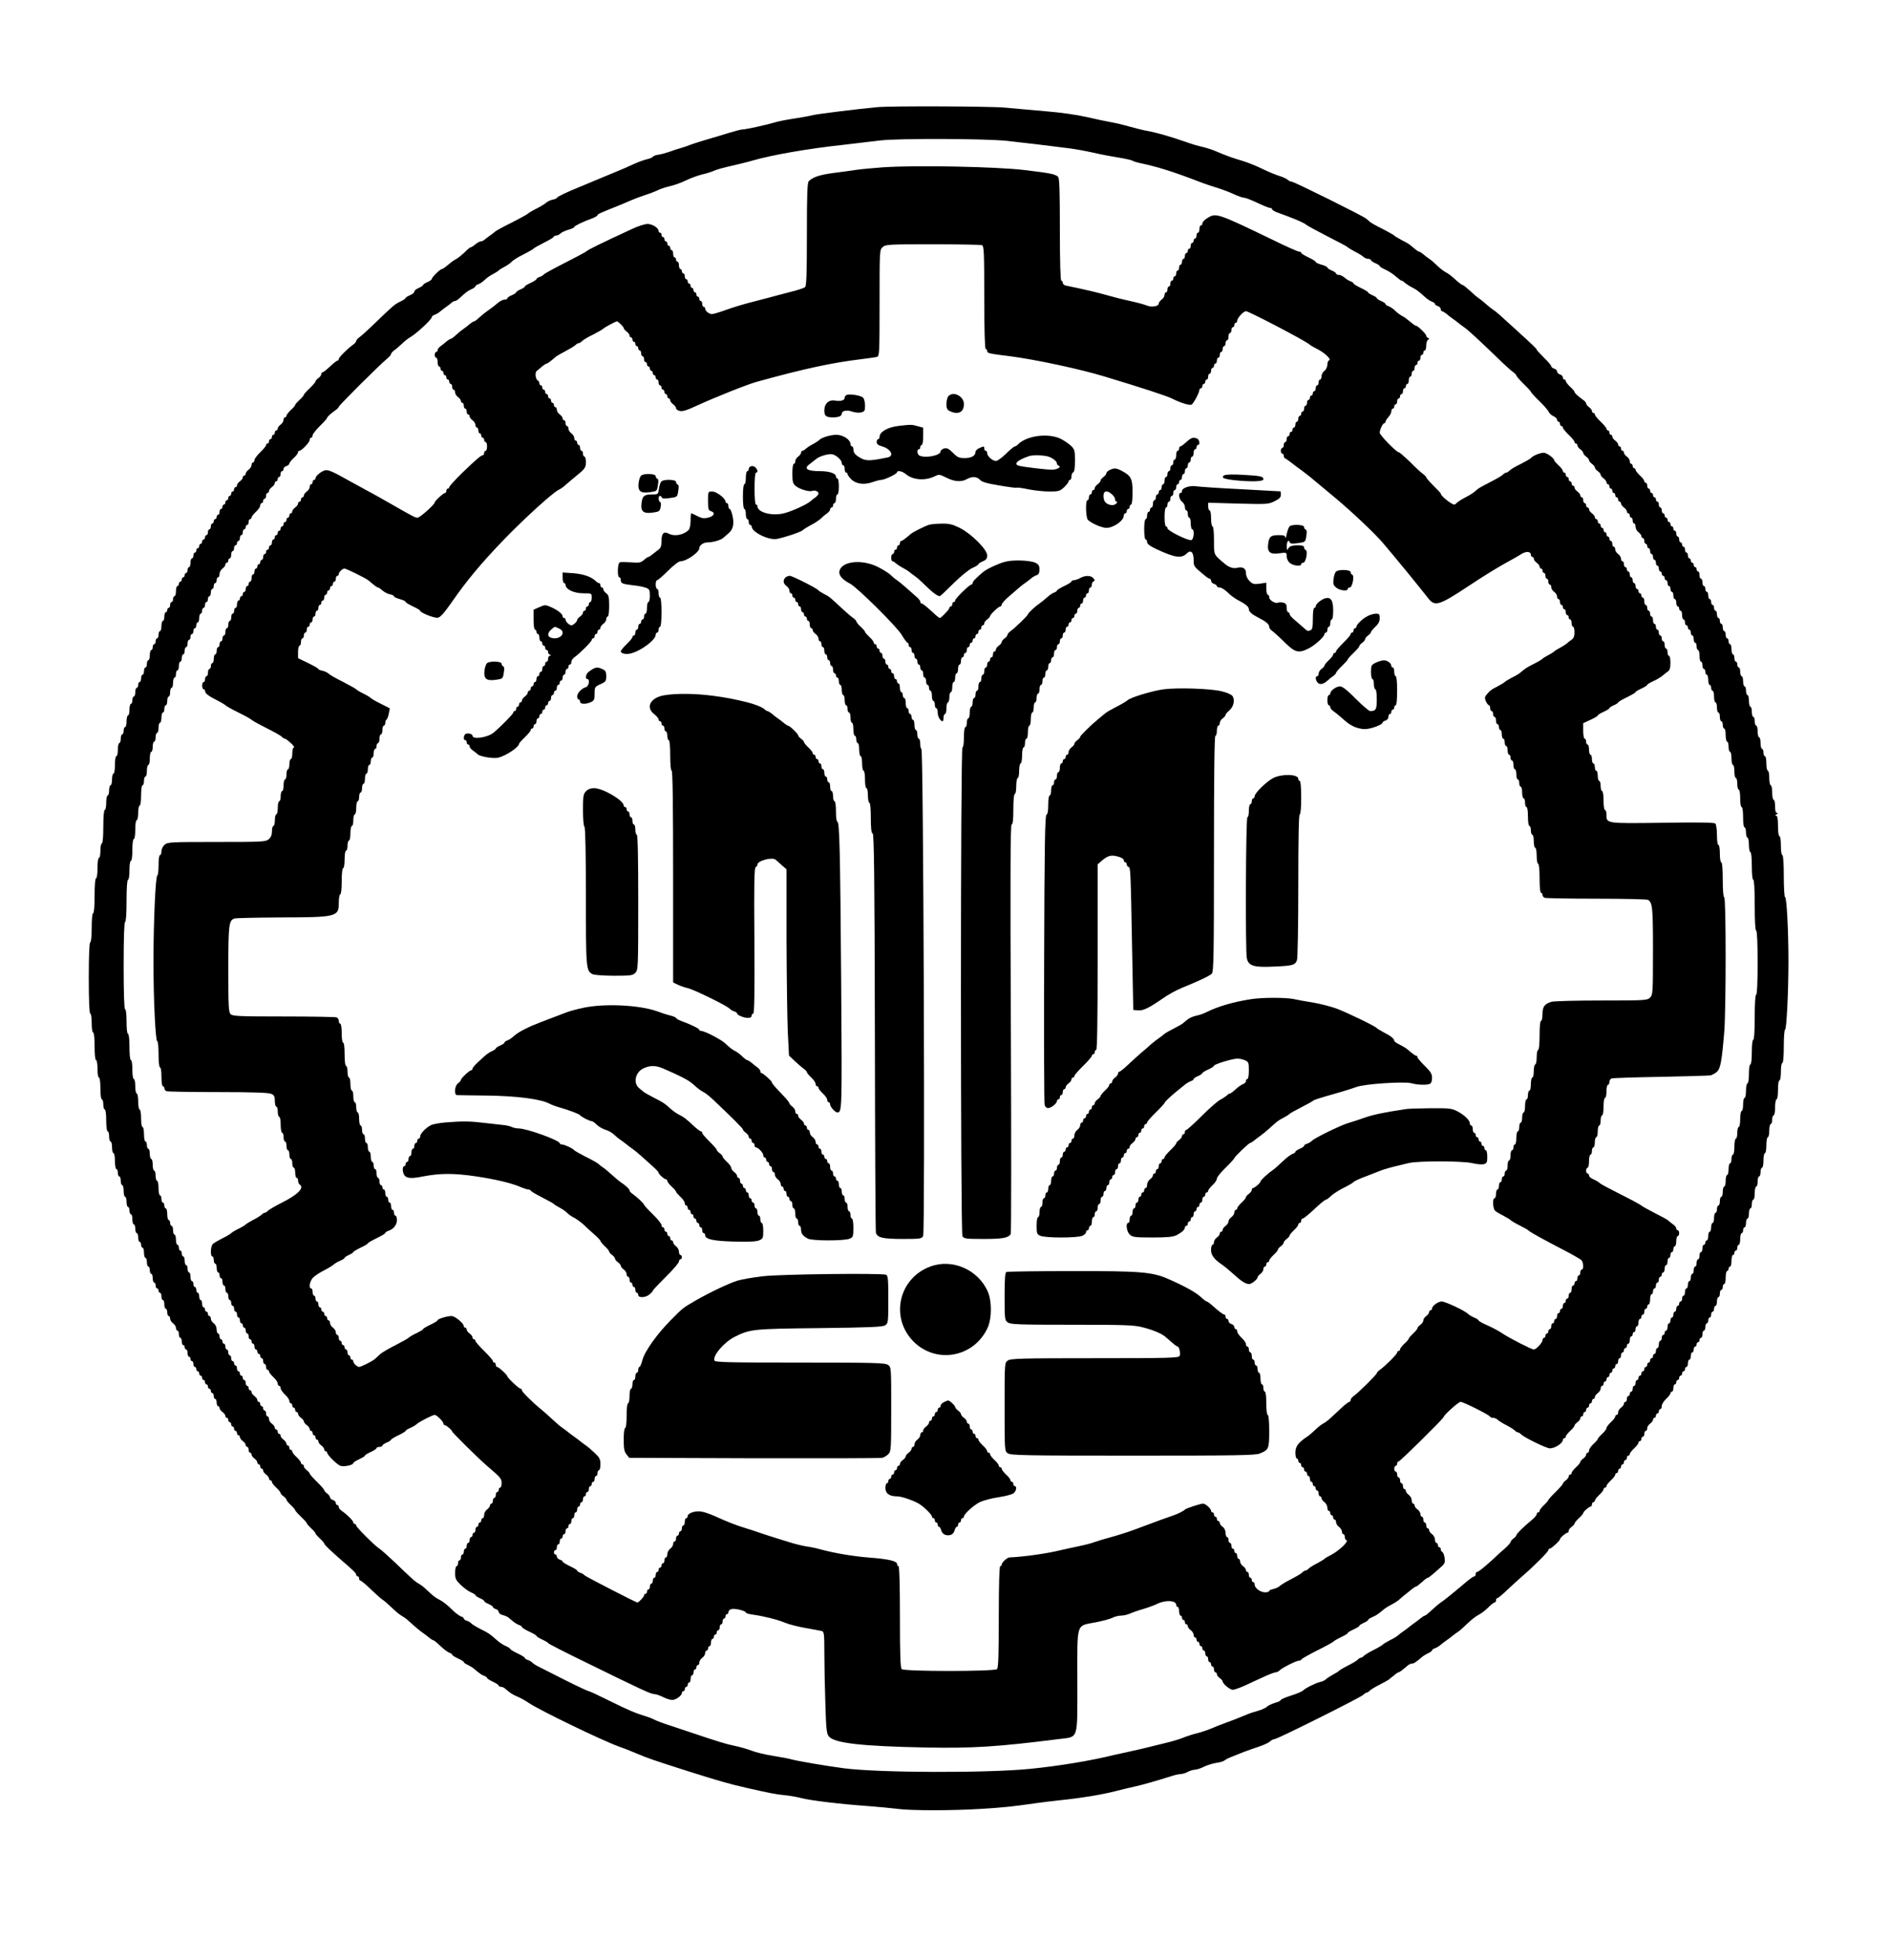 <svg
 viewBox="0 0 1300 1348"
 preserveAspectRatio="xMidYMid meet">

<g transform="translate(0,1348) scale(0.1,-0.1)"
fill="#000000" stroke="none">
<path d="M6035 12743 c-133 -12 -406 -46 -440 -54 -22 -6 -80 -16 -130 -24
-49 -7 -112 -19 -140 -28 -62 -18 -194 -47 -217 -47 -9 0 -52 -11 -95 -24 -43
-14 -112 -34 -153 -46 -41 -12 -91 -28 -110 -35 -19 -8 -51 -19 -70 -24 -19
-5 -55 -17 -79 -26 -24 -8 -57 -17 -73 -19 -17 -2 -33 -8 -37 -14 -3 -5 -22
-13 -41 -17 -19 -4 -62 -20 -95 -35 -33 -16 -85 -38 -115 -50 -30 -12 -84 -35
-120 -50 -36 -15 -90 -38 -120 -50 -100 -40 -170 -74 -170 -81 0 -3 -13 -9
-29 -12 -16 -3 -35 -13 -43 -20 -8 -8 -39 -27 -69 -42 -30 -15 -56 -31 -59
-35 -3 -4 -52 -31 -109 -60 -57 -28 -110 -57 -116 -63 -7 -7 -23 -19 -35 -27
-12 -8 -28 -21 -36 -27 -7 -7 -19 -13 -27 -13 -8 0 -24 -9 -37 -20 -13 -11
-27 -20 -31 -20 -5 0 -24 -15 -42 -34 -19 -18 -45 -39 -57 -46 -13 -7 -29 -17
-34 -22 -49 -40 -60 -48 -66 -48 -12 0 -70 -57 -70 -68 0 -5 -14 -15 -30 -22
-17 -7 -30 -16 -30 -20 0 -4 -13 -13 -30 -20 -16 -7 -30 -18 -30 -25 0 -7 -13
-18 -30 -25 -17 -7 -30 -16 -30 -19 0 -4 -16 -15 -35 -24 -40 -19 -47 -25
-174 -147 -48 -47 -98 -92 -110 -100 -11 -8 -21 -19 -21 -25 0 -6 -10 -17 -21
-25 -37 -26 -99 -88 -99 -99 0 -6 -4 -11 -9 -11 -5 0 -28 -18 -51 -40 -23 -22
-46 -40 -51 -40 -5 0 -9 -6 -9 -13 0 -7 -9 -19 -20 -27 -11 -8 -20 -18 -20
-23 0 -5 -18 -26 -40 -47 -22 -21 -40 -41 -40 -45 0 -4 -13 -20 -30 -35 -16
-15 -30 -31 -30 -35 0 -4 -13 -20 -30 -35 -16 -15 -30 -33 -30 -39 0 -6 -4
-11 -10 -11 -5 0 -10 -8 -10 -18 0 -10 -9 -24 -20 -32 -11 -8 -20 -20 -20 -27
0 -7 -4 -13 -10 -13 -5 0 -10 -7 -10 -15 0 -8 -4 -15 -10 -15 -5 0 -10 -7 -10
-15 0 -8 -4 -15 -10 -15 -5 0 -10 -7 -10 -15 0 -8 -4 -15 -10 -15 -5 0 -10 -5
-10 -11 0 -6 -18 -28 -40 -49 -22 -21 -40 -46 -40 -54 0 -9 -4 -16 -10 -16 -5
0 -10 -8 -10 -18 0 -10 -9 -24 -20 -32 -11 -8 -20 -20 -20 -27 0 -7 -4 -13
-10 -13 -5 0 -10 -6 -10 -13 0 -7 -9 -19 -20 -27 -11 -8 -20 -20 -20 -27 0 -7
-4 -13 -10 -13 -5 0 -10 -7 -10 -15 0 -8 -4 -15 -10 -15 -5 0 -10 -7 -10 -15
0 -8 -4 -15 -10 -15 -5 0 -10 -7 -10 -15 0 -8 -4 -15 -10 -15 -5 0 -10 -7 -10
-15 0 -8 -4 -15 -10 -15 -5 0 -10 -7 -10 -15 0 -8 -4 -15 -10 -15 -5 0 -10 -9
-10 -20 0 -11 -4 -20 -10 -20 -5 0 -10 -7 -10 -15 0 -8 -4 -15 -10 -15 -5 0
-10 -7 -10 -15 0 -8 -4 -15 -10 -15 -5 0 -10 -9 -10 -20 0 -11 -4 -20 -10 -20
-5 0 -10 -9 -10 -20 0 -11 -4 -20 -10 -20 -5 0 -10 -7 -10 -15 0 -8 -4 -15
-10 -15 -5 0 -10 -7 -10 -15 0 -8 -4 -15 -10 -15 -5 0 -10 -7 -10 -15 0 -8 -4
-15 -10 -15 -5 0 -10 -7 -10 -15 0 -8 -4 -15 -10 -15 -5 0 -10 -9 -10 -20 0
-11 -4 -20 -10 -20 -5 0 -10 -13 -10 -30 0 -16 -4 -30 -10 -30 -5 0 -10 -9
-10 -20 0 -11 -4 -20 -10 -20 -5 0 -10 -7 -10 -15 0 -8 -4 -15 -10 -15 -5 0
-10 -7 -10 -15 0 -8 -4 -15 -10 -15 -5 0 -10 -7 -10 -15 0 -8 -4 -15 -10 -15
-5 0 -10 -16 -10 -35 0 -19 -4 -35 -10 -35 -5 0 -10 -9 -10 -20 0 -11 -4 -20
-10 -20 -5 0 -10 -9 -10 -20 0 -11 -4 -20 -10 -20 -5 0 -10 -7 -10 -15 0 -8
-4 -15 -10 -15 -5 0 -10 -13 -10 -30 0 -16 -4 -30 -10 -30 -5 0 -10 -16 -10
-35 0 -19 -4 -35 -10 -35 -5 0 -10 -11 -10 -25 0 -14 -4 -25 -10 -25 -5 0 -10
-9 -10 -20 0 -11 -4 -20 -10 -20 -5 0 -10 -9 -10 -20 0 -11 -4 -20 -10 -20 -5
0 -10 -16 -10 -35 0 -19 -4 -35 -10 -35 -5 0 -10 -11 -10 -25 0 -14 -4 -25
-10 -25 -5 0 -10 -11 -10 -25 0 -14 -4 -25 -10 -25 -5 0 -10 -11 -10 -25 0
-14 -4 -25 -10 -25 -5 0 -10 -9 -10 -20 0 -11 -4 -20 -10 -20 -5 0 -10 -13
-10 -30 0 -16 -4 -30 -10 -30 -5 0 -10 -11 -10 -25 0 -14 -4 -25 -10 -25 -5 0
-10 -18 -10 -40 0 -22 -4 -40 -10 -40 -5 0 -10 -18 -10 -40 0 -22 -4 -40 -10
-40 -5 0 -10 -11 -10 -25 0 -14 -4 -25 -10 -25 -5 0 -10 -13 -10 -30 0 -16 -4
-30 -10 -30 -5 0 -10 -20 -10 -45 0 -25 -4 -45 -10 -45 -6 0 -10 -27 -10 -60
0 -33 -4 -60 -10 -60 -5 0 -10 -18 -10 -40 0 -22 -4 -40 -10 -40 -5 0 -10 -16
-10 -35 0 -19 -4 -35 -10 -35 -5 0 -10 -22 -10 -50 0 -27 -4 -50 -10 -50 -6 0
-10 -45 -10 -115 0 -70 -4 -115 -10 -115 -5 0 -10 -22 -10 -50 0 -27 -4 -50
-10 -50 -6 0 -10 -30 -10 -70 0 -40 -4 -70 -10 -70 -6 0 -10 -47 -10 -120 0
-73 -4 -120 -10 -120 -6 0 -10 -40 -10 -100 0 -60 -4 -100 -10 -100 -6 0 -10
-88 -10 -245 0 -157 4 -245 10 -245 6 0 10 -28 10 -65 0 -37 4 -65 10 -65 6 0
10 -38 10 -95 0 -57 4 -95 10 -95 6 0 10 -27 10 -60 0 -33 4 -60 10 -60 6 0
10 -32 10 -75 0 -43 4 -75 10 -75 6 0 10 -16 10 -35 0 -19 5 -35 10 -35 6 0
10 -32 10 -75 0 -43 4 -75 10 -75 6 0 10 -16 10 -35 0 -19 5 -35 10 -35 6 0
10 -18 10 -40 0 -22 5 -40 10 -40 6 0 10 -25 10 -55 0 -30 5 -55 10 -55 6 0
10 -11 10 -25 0 -14 5 -25 10 -25 6 0 10 -13 10 -30 0 -16 5 -30 10 -30 6 0
10 -18 10 -40 0 -22 5 -40 10 -40 6 0 10 -16 10 -35 0 -19 5 -35 10 -35 6 0
10 -11 10 -25 0 -14 5 -25 10 -25 6 0 10 -16 10 -35 0 -19 5 -35 10 -35 6 0
10 -13 10 -30 0 -16 5 -30 10 -30 6 0 10 -13 10 -30 0 -16 5 -30 10 -30 6 0
10 -9 10 -20 0 -11 5 -20 10 -20 6 0 10 -16 10 -35 0 -19 5 -35 10 -35 6 0 10
-13 10 -30 0 -16 5 -30 10 -30 6 0 10 -11 10 -25 0 -14 5 -25 10 -25 6 0 10
-13 10 -30 0 -16 5 -30 10 -30 6 0 10 -9 10 -20 0 -11 5 -20 10 -20 6 0 10 -7
10 -15 0 -8 5 -15 10 -15 6 0 10 -11 10 -25 0 -14 5 -25 10 -25 6 0 10 -13 10
-30 0 -16 5 -30 10 -30 6 0 10 -11 10 -25 0 -14 5 -25 10 -25 6 0 10 -8 10
-18 0 -10 9 -24 20 -32 11 -8 20 -22 20 -32 0 -10 5 -18 10 -18 6 0 10 -11 10
-25 0 -14 5 -25 10 -25 6 0 10 -11 10 -25 0 -14 5 -25 10 -25 6 0 10 -7 10
-15 0 -8 5 -15 10 -15 6 0 10 -11 10 -25 0 -14 5 -25 10 -25 6 0 10 -7 10 -15
0 -8 5 -15 10 -15 6 0 10 -9 10 -20 0 -11 5 -20 10 -20 6 0 10 -7 10 -15 0 -8
5 -15 10 -15 6 0 10 -7 10 -15 0 -8 5 -15 10 -15 6 0 10 -7 10 -15 0 -8 5 -15
10 -15 6 0 10 -7 10 -15 0 -8 5 -15 10 -15 6 0 10 -7 10 -15 0 -8 5 -15 10
-15 6 0 10 -7 10 -15 0 -8 5 -15 10 -15 6 0 10 -9 10 -20 0 -11 5 -20 10 -20
6 0 10 -11 10 -25 0 -14 5 -25 10 -25 6 0 10 -6 10 -13 0 -7 9 -19 20 -27 11
-8 20 -20 20 -27 0 -7 5 -13 10 -13 6 0 10 -7 10 -15 0 -8 5 -15 10 -15 6 0
10 -7 10 -15 0 -8 5 -15 10 -15 6 0 10 -7 10 -15 0 -8 5 -15 10 -15 6 0 10 -7
10 -15 0 -8 5 -15 10 -15 6 0 10 -6 10 -13 0 -7 9 -19 20 -27 11 -8 20 -20 20
-27 0 -7 5 -13 10 -13 6 0 10 -9 10 -20 0 -11 5 -20 10 -20 6 0 10 -6 10 -13
0 -7 9 -19 20 -27 11 -8 20 -20 20 -27 0 -7 5 -13 10 -13 6 0 10 -7 10 -15 0
-8 5 -15 10 -15 6 0 10 -6 10 -13 0 -7 9 -19 20 -27 11 -8 20 -20 20 -27 0 -7
5 -13 10 -13 6 0 10 -5 10 -11 0 -6 13 -24 30 -39 16 -15 30 -32 30 -37 0 -5
9 -15 20 -23 11 -8 20 -18 20 -23 0 -5 14 -22 30 -37 17 -15 30 -31 30 -35 0
-4 18 -24 40 -45 22 -21 40 -41 40 -45 0 -4 14 -20 30 -35 17 -15 30 -31 30
-35 0 -4 14 -20 30 -35 17 -15 30 -31 30 -35 0 -7 47 -52 117 -113 85 -73 103
-91 103 -101 0 -6 5 -11 10 -11 6 0 10 -7 10 -15 0 -8 4 -15 9 -15 6 0 37 -26
69 -57 33 -32 70 -65 82 -73 13 -8 42 -34 65 -56 23 -23 53 -47 65 -54 13 -7
33 -21 44 -31 46 -42 85 -75 106 -89 12 -8 31 -23 42 -32 12 -10 25 -18 29
-18 4 0 26 -18 48 -39 23 -22 50 -43 61 -46 11 -4 20 -10 20 -14 0 -4 18 -16
40 -26 22 -10 40 -21 40 -25 0 -4 11 -12 25 -18 14 -7 31 -17 38 -22 46 -39
62 -50 78 -55 11 -4 19 -10 19 -14 0 -4 18 -16 40 -26 22 -10 40 -22 40 -27 0
-4 7 -8 16 -8 8 0 22 -6 29 -13 36 -31 48 -39 83 -54 20 -8 56 -28 79 -44 80
-53 506 -259 623 -301 30 -10 80 -30 110 -43 88 -37 123 -49 355 -123 215 -68
287 -89 410 -117 163 -37 205 -45 260 -50 33 -3 85 -12 116 -20 64 -17 273
-42 459 -55 69 -5 159 -14 200 -19 95 -13 378 -13 585 0 153 10 197 14 365 38
41 6 122 16 180 22 145 15 275 37 367 60 43 11 101 25 128 31 47 9 165 43 263
74 23 8 53 14 65 14 12 1 33 7 47 15 14 8 35 14 48 15 12 0 41 9 62 20 22 11
61 23 86 27 25 3 51 11 57 17 7 6 28 17 47 24 19 8 58 23 85 34 28 10 76 28
108 38 32 11 65 26 73 35 9 8 22 15 30 15 19 0 592 286 611 305 8 8 18 15 23
15 5 0 15 6 22 14 8 8 38 26 68 41 29 15 58 31 64 36 47 39 60 49 66 49 6 0
22 12 67 50 7 5 18 10 26 10 12 0 26 9 74 50 7 5 24 15 38 22 14 6 25 15 25
19 0 4 8 10 19 14 10 3 28 13 39 23 11 9 30 24 42 32 12 8 30 22 40 30 10 8
28 22 41 30 12 8 41 34 64 57 24 23 57 49 75 58 18 9 48 32 67 51 18 19 38 34
43 34 6 0 10 7 10 15 0 8 4 15 9 15 6 0 37 26 70 58 33 31 79 73 101 92 77 66
180 169 180 180 0 5 4 10 9 10 11 0 71 55 71 65 0 10 41 45 52 45 4 0 8 6 8
13 0 7 9 19 20 27 11 8 20 18 20 23 0 5 14 22 30 37 17 15 30 31 30 35 0 10
41 45 52 45 4 0 8 7 8 15 0 8 5 15 10 15 6 0 10 5 10 11 0 6 14 24 30 39 17
15 30 33 30 39 0 6 5 11 10 11 6 0 10 5 10 11 0 6 14 24 30 39 17 15 30 33 30
39 0 6 5 11 10 11 6 0 10 7 10 15 0 8 5 15 10 15 6 0 10 7 10 15 0 8 5 15 10
15 6 0 10 7 10 15 0 8 5 15 10 15 6 0 10 7 10 15 0 8 5 15 10 15 6 0 10 5 10
11 0 6 14 24 30 39 17 15 30 33 30 39 0 6 5 11 10 11 6 0 10 7 10 15 0 8 5 15
10 15 6 0 10 9 10 20 0 11 5 20 10 20 6 0 10 8 10 18 0 10 9 24 20 32 11 8 20
20 20 27 0 7 5 13 10 13 6 0 10 7 10 15 0 8 5 15 10 15 6 0 10 7 10 15 0 8 5
15 10 15 6 0 10 9 10 21 0 12 14 34 30 49 17 15 30 33 30 39 0 6 5 11 10 11 6
0 10 11 10 25 0 14 5 25 10 25 6 0 10 7 10 15 0 8 5 15 10 15 6 0 10 7 10 15
0 8 5 15 10 15 6 0 10 7 10 15 0 8 5 15 10 15 6 0 10 7 10 15 0 8 5 15 10 15
6 0 10 11 10 25 0 14 5 25 10 25 6 0 10 11 10 25 0 14 5 25 10 25 6 0 10 9 10
20 0 11 5 20 10 20 6 0 10 7 10 15 0 8 5 15 10 15 6 0 10 7 10 15 0 8 5 15 10
15 6 0 10 11 10 25 0 14 5 25 10 25 6 0 10 11 10 25 0 14 5 25 10 25 6 0 10 9
10 20 0 11 5 20 10 20 6 0 10 9 10 20 0 11 5 20 10 20 6 0 10 9 10 20 0 11 5
20 10 20 6 0 10 14 10 30 0 17 5 30 10 30 6 0 10 11 10 25 0 14 5 25 10 25 6
0 10 9 10 20 0 11 5 20 10 20 6 0 10 20 10 45 0 25 5 45 10 45 6 0 10 7 10 15
0 8 5 15 10 15 6 0 10 18 10 40 0 22 5 40 10 40 6 0 10 7 10 15 0 8 5 15 10
15 6 0 10 9 10 20 0 11 5 20 10 20 6 0 10 18 10 40 0 22 5 40 10 40 6 0 10 9
10 20 0 11 5 20 10 20 6 0 10 14 10 30 0 17 5 30 10 30 6 0 10 16 10 35 0 19
5 35 10 35 6 0 10 14 10 30 0 17 5 30 10 30 6 0 10 20 10 45 0 25 5 45 10 45
6 0 10 16 10 35 0 19 5 35 10 35 6 0 10 14 10 30 0 17 5 30 10 30 6 0 10 23
10 50 0 28 5 50 10 50 6 0 10 25 10 55 0 30 5 55 10 55 6 0 10 20 10 45 0 25
5 45 10 45 6 0 10 14 10 30 0 17 5 30 10 30 6 0 10 25 10 55 0 30 5 55 10 55
6 0 10 28 10 65 0 37 4 65 10 65 6 0 10 27 10 60 0 33 4 60 10 60 6 0 10 45
10 115 0 63 4 115 9 115 10 0 23 260 23 470 0 209 -12 440 -23 440 -5 0 -9 65
-9 145 0 90 -4 145 -10 145 -6 0 -10 28 -10 65 0 37 -4 65 -10 65 -6 0 -10 30
-10 70 0 49 -4 70 -12 70 -9 0 -8 4 2 10 10 6 11 10 3 10 -9 0 -13 16 -13 45
0 25 -4 45 -10 45 -5 0 -10 23 -10 50 0 28 -4 50 -10 50 -5 0 -10 23 -10 50 0
28 -4 50 -10 50 -5 0 -10 23 -10 50 0 28 -4 50 -10 50 -5 0 -10 11 -10 25 0
14 -4 25 -10 25 -5 0 -10 18 -10 40 0 22 -4 40 -10 40 -5 0 -10 18 -10 40 0
22 -4 40 -10 40 -5 0 -10 14 -10 30 0 17 -4 30 -10 30 -5 0 -10 16 -10 35 0
19 -4 35 -10 35 -5 0 -10 18 -10 40 0 22 -4 40 -10 40 -5 0 -10 14 -10 30 0
17 -4 30 -10 30 -5 0 -10 16 -10 35 0 19 -4 35 -10 35 -5 0 -10 14 -10 30 0
17 -4 30 -10 30 -5 0 -10 9 -10 20 0 11 -4 20 -10 20 -5 0 -10 11 -10 25 0 14
-4 25 -10 25 -5 0 -10 16 -10 35 0 19 -4 35 -10 35 -5 0 -10 9 -10 20 0 11 -4
20 -10 20 -5 0 -10 11 -10 25 0 14 -4 25 -10 25 -5 0 -10 11 -10 25 0 14 -4
25 -10 25 -5 0 -10 9 -10 20 0 11 -4 20 -10 20 -5 0 -10 11 -10 25 0 14 -4 25
-10 25 -5 0 -10 9 -10 20 0 11 -4 20 -10 20 -5 0 -10 9 -10 20 0 11 -4 20 -10
20 -5 0 -10 11 -10 25 0 14 -4 25 -10 25 -5 0 -10 9 -10 20 0 11 -4 20 -10 20
-5 0 -10 11 -10 25 0 14 -4 25 -10 25 -5 0 -10 11 -10 25 0 14 -4 25 -10 25
-5 0 -10 7 -10 15 0 8 -4 15 -10 15 -5 0 -10 7 -10 15 0 8 -4 15 -10 15 -5 0
-10 7 -10 15 0 8 -4 15 -10 15 -5 0 -10 9 -10 20 0 11 -4 20 -10 20 -5 0 -10
9 -10 20 0 11 -4 20 -10 20 -5 0 -10 7 -10 15 0 8 -4 15 -10 15 -5 0 -10 9
-10 20 0 11 -4 20 -10 20 -5 0 -10 9 -10 20 0 11 -4 20 -10 20 -5 0 -10 7 -10
15 0 8 -4 15 -10 15 -5 0 -10 7 -10 15 0 8 -4 15 -10 15 -5 0 -10 7 -10 15 0
8 -4 15 -10 15 -5 0 -10 7 -10 15 0 8 -4 15 -10 15 -5 0 -10 9 -10 20 0 11 -4
20 -10 20 -5 0 -10 9 -10 20 0 11 -4 20 -10 20 -5 0 -10 7 -10 15 0 8 -4 15
-10 15 -5 0 -10 7 -10 15 0 8 -4 15 -10 15 -5 0 -10 7 -10 15 0 8 -4 15 -10
15 -5 0 -10 9 -10 20 0 11 -4 20 -10 20 -5 0 -10 5 -10 11 0 6 -13 24 -30 39
-16 15 -30 33 -30 39 0 6 -4 11 -10 11 -5 0 -10 7 -10 15 0 8 -4 15 -10 15 -5
0 -10 8 -10 18 0 10 -9 24 -20 32 -11 8 -20 20 -20 27 0 7 -4 13 -10 13 -5 0
-10 7 -10 15 0 8 -4 15 -10 15 -5 0 -10 6 -10 13 0 7 -9 19 -20 27 -11 8 -20
20 -20 27 0 7 -4 13 -10 13 -5 0 -10 7 -10 15 0 8 -4 15 -10 15 -5 0 -10 5
-10 11 0 6 -18 28 -40 49 -22 21 -40 43 -40 49 0 6 -4 11 -10 11 -5 0 -10 6
-10 13 0 7 -9 19 -20 27 -11 8 -20 19 -20 25 0 6 -9 17 -21 25 -35 25 -59 47
-59 55 0 4 -13 20 -30 35 -16 15 -30 33 -30 39 0 6 -4 11 -10 11 -5 0 -10 6
-10 14 0 8 -9 18 -20 21 -11 3 -20 12 -20 20 0 8 -9 17 -20 20 -11 3 -20 11
-20 16 0 6 -22 32 -50 59 -27 27 -50 52 -50 55 0 6 -18 24 -140 135 -118 108
-138 126 -160 140 -12 8 -35 26 -50 40 -15 14 -38 32 -50 40 -12 8 -40 32 -62
53 -22 20 -43 37 -48 37 -4 0 -22 13 -40 29 -47 42 -54 47 -80 61 -12 7 -37
26 -55 44 -18 17 -42 38 -54 46 -13 8 -32 23 -43 33 -12 9 -24 17 -28 17 -6 0
-19 10 -66 49 -6 5 -31 19 -55 31 -24 13 -46 26 -49 30 -3 4 -38 24 -79 45
-41 20 -80 42 -87 48 -7 7 -20 17 -28 24 -23 19 -494 253 -510 253 -8 0 -21 6
-28 13 -7 7 -33 19 -58 27 -25 7 -79 30 -120 50 -41 20 -102 44 -135 54 -63
18 -110 35 -185 67 -25 11 -65 23 -90 29 -25 5 -79 21 -120 36 -90 32 -198 63
-260 74 -25 4 -79 18 -120 29 -41 12 -100 26 -130 31 -30 5 -104 21 -165 35
-65 15 -182 32 -285 40 -96 8 -222 20 -280 25 -96 9 -781 12 -875 3z m893
-232 c102 -11 289 -33 427 -51 39 -5 113 -18 165 -30 52 -12 131 -27 176 -34
44 -7 87 -17 94 -21 7 -5 30 -12 49 -16 124 -26 232 -60 411 -129 30 -12 84
-30 120 -41 36 -11 89 -31 118 -45 29 -13 60 -24 70 -24 10 0 50 -16 91 -35
40 -19 79 -35 87 -35 8 0 14 -4 14 -9 0 -5 15 -14 33 -21 17 -6 49 -18 70 -26
75 -28 120 -49 131 -59 6 -6 72 -42 146 -80 74 -37 137 -71 140 -75 3 -4 25
-17 49 -30 25 -12 51 -29 59 -36 7 -8 22 -14 33 -14 10 0 19 -4 19 -9 0 -5 14
-14 30 -21 17 -7 30 -16 30 -20 0 -4 18 -15 41 -25 23 -11 55 -32 71 -47 17
-15 34 -28 38 -28 5 0 15 -6 22 -14 8 -7 29 -21 48 -31 34 -18 41 -22 91 -67
16 -15 39 -30 50 -33 10 -4 19 -10 19 -15 0 -5 9 -12 20 -15 11 -3 20 -13 20
-21 0 -8 4 -14 8 -14 5 0 18 -8 30 -17 11 -10 30 -25 42 -33 12 -8 30 -22 40
-30 10 -8 28 -22 40 -30 24 -16 88 -74 229 -210 48 -47 98 -92 110 -100 11 -8
21 -18 21 -23 0 -4 23 -30 50 -57 28 -27 50 -51 50 -55 0 -3 26 -32 58 -63 32
-31 61 -65 65 -75 3 -9 18 -22 32 -29 14 -6 25 -17 25 -25 0 -7 5 -13 10 -13
6 0 10 -7 10 -15 0 -8 5 -15 10 -15 6 0 10 -5 10 -11 0 -6 18 -28 40 -49 22
-21 40 -43 40 -49 0 -6 5 -11 10 -11 6 0 10 -6 10 -13 0 -7 9 -19 20 -27 11
-8 20 -19 20 -25 0 -6 9 -17 20 -25 11 -8 20 -19 20 -25 0 -6 9 -17 20 -25 11
-8 20 -19 20 -25 0 -6 9 -17 20 -25 11 -8 20 -19 20 -25 0 -6 9 -17 20 -25 11
-8 20 -20 20 -27 0 -7 5 -13 10 -13 6 0 10 -7 10 -15 0 -8 5 -15 10 -15 6 0
10 -7 10 -15 0 -8 5 -15 10 -15 6 0 10 -7 10 -15 0 -8 5 -15 10 -15 6 0 10 -7
10 -15 0 -8 5 -15 10 -15 6 0 10 -6 10 -13 0 -7 9 -19 20 -27 11 -8 20 -20 20
-27 0 -7 5 -13 10 -13 6 0 10 -7 10 -15 0 -8 5 -15 10 -15 6 0 10 -9 10 -20 0
-11 5 -20 10 -20 6 0 10 -10 10 -23 0 -12 9 -29 20 -37 11 -8 20 -20 20 -27 0
-7 5 -13 10 -13 6 0 10 -9 10 -20 0 -11 5 -20 10 -20 6 0 10 -7 10 -15 0 -8 5
-15 10 -15 6 0 10 -9 10 -20 0 -11 5 -20 10 -20 6 0 10 -9 10 -20 0 -11 5 -20
10 -20 6 0 10 -9 10 -20 0 -11 5 -20 10 -20 6 0 10 -9 10 -20 0 -11 5 -20 10
-20 6 0 10 -7 10 -15 0 -8 5 -15 10 -15 6 0 10 -7 10 -15 0 -8 5 -15 10 -15 6
0 10 -9 10 -20 0 -11 5 -20 10 -20 6 0 10 -9 10 -20 0 -11 5 -20 10 -20 6 0
10 -11 10 -25 0 -14 5 -25 10 -25 6 0 10 -11 10 -25 0 -14 5 -25 10 -25 6 0
10 -7 10 -15 0 -8 5 -15 10 -15 6 0 10 -13 10 -30 0 -16 5 -30 10 -30 6 0 10
-9 10 -20 0 -11 5 -20 10 -20 6 0 10 -7 10 -15 0 -8 5 -15 10 -15 6 0 10 -9
10 -20 0 -11 5 -20 10 -20 6 0 10 -11 10 -25 0 -14 5 -25 10 -25 6 0 10 -11
10 -25 0 -14 5 -25 10 -25 6 0 10 -18 10 -40 0 -22 5 -40 10 -40 6 0 10 -11
10 -25 0 -14 5 -25 10 -25 6 0 10 -9 10 -20 0 -11 5 -20 10 -20 6 0 10 -16 10
-35 0 -19 5 -35 10 -35 6 0 10 -9 10 -20 0 -11 5 -20 10 -20 6 0 10 -18 10
-40 0 -22 5 -40 10 -40 6 0 10 -16 10 -35 0 -19 5 -35 10 -35 6 0 10 -13 10
-30 0 -16 5 -30 10 -30 6 0 10 -11 10 -25 0 -14 5 -25 10 -25 6 0 10 -20 10
-45 0 -25 5 -45 10 -45 6 0 10 -16 10 -35 0 -19 5 -35 10 -35 6 0 10 -20 10
-45 0 -25 5 -45 10 -45 6 0 10 -20 10 -45 0 -25 5 -45 10 -45 6 0 10 -18 10
-40 0 -22 5 -40 10 -40 6 0 10 -27 10 -60 0 -33 4 -60 10 -60 6 0 10 -30 10
-70 0 -40 4 -70 10 -70 6 0 10 -16 10 -35 0 -19 5 -35 10 -35 6 0 10 -22 10
-50 0 -27 5 -50 10 -50 6 0 10 -38 10 -95 0 -57 4 -95 10 -95 6 0 10 -65 10
-175 0 -110 4 -175 10 -175 6 0 10 -80 10 -220 0 -140 -4 -220 -10 -220 -6 0
-10 -58 -10 -155 0 -97 -4 -155 -10 -155 -6 0 -10 -35 -10 -85 0 -50 -4 -85
-10 -85 -6 0 -10 -28 -10 -65 0 -37 -4 -65 -10 -65 -5 0 -10 -22 -10 -50 0
-27 -4 -50 -10 -50 -5 0 -10 -20 -10 -45 0 -25 -4 -45 -10 -45 -5 0 -10 -25
-10 -55 0 -30 -4 -55 -10 -55 -5 0 -10 -18 -10 -40 0 -22 -4 -40 -10 -40 -5 0
-10 -25 -10 -55 0 -30 -4 -55 -10 -55 -5 0 -10 -13 -10 -30 0 -16 -4 -30 -10
-30 -5 0 -10 -18 -10 -40 0 -22 -4 -40 -10 -40 -5 0 -10 -18 -10 -40 0 -22 -4
-40 -10 -40 -5 0 -10 -16 -10 -35 0 -19 -4 -35 -10 -35 -5 0 -10 -13 -10 -30
0 -16 -4 -30 -10 -30 -5 0 -10 -11 -10 -25 0 -14 -4 -25 -10 -25 -5 0 -10 -16
-10 -35 0 -19 -4 -35 -10 -35 -5 0 -10 -13 -10 -30 0 -16 -4 -30 -10 -30 -5 0
-10 -13 -10 -30 0 -16 -4 -30 -10 -30 -5 0 -10 -7 -10 -15 0 -8 -4 -15 -10
-15 -5 0 -10 -11 -10 -25 0 -14 -4 -25 -10 -25 -5 0 -10 -11 -10 -25 0 -14 -4
-25 -10 -25 -5 0 -10 -11 -10 -25 0 -14 -4 -25 -10 -25 -5 0 -10 -11 -10 -25
0 -14 -4 -25 -10 -25 -5 0 -10 -11 -10 -25 0 -14 -4 -25 -10 -25 -5 0 -10 -11
-10 -25 0 -14 -4 -25 -10 -25 -5 0 -10 -11 -10 -25 0 -14 -4 -25 -10 -25 -5 0
-10 -9 -10 -20 0 -11 -4 -20 -10 -20 -5 0 -10 -7 -10 -15 0 -8 -4 -15 -10 -15
-5 0 -10 -9 -10 -20 0 -11 -4 -20 -10 -20 -5 0 -10 -9 -10 -20 0 -11 -4 -20
-10 -20 -5 0 -10 -9 -10 -20 0 -11 -4 -20 -10 -20 -5 0 -10 -11 -10 -25 0 -14
-4 -25 -10 -25 -5 0 -10 -7 -10 -15 0 -8 -4 -15 -10 -15 -5 0 -10 -9 -10 -20
0 -11 -4 -20 -10 -20 -5 0 -10 -11 -10 -25 0 -14 -4 -25 -10 -25 -5 0 -10 -9
-10 -20 0 -11 -4 -20 -10 -20 -5 0 -10 -7 -10 -15 0 -8 -4 -15 -10 -15 -5 0
-10 -7 -10 -15 0 -8 -4 -15 -10 -15 -5 0 -10 -7 -10 -15 0 -8 -4 -15 -10 -15
-5 0 -10 -7 -10 -15 0 -8 -4 -15 -10 -15 -5 0 -10 -7 -10 -15 0 -8 -4 -15 -10
-15 -5 0 -10 -7 -10 -15 0 -8 -4 -15 -10 -15 -5 0 -10 -9 -10 -20 0 -11 -4
-20 -10 -20 -5 0 -10 -9 -10 -20 0 -11 -4 -20 -10 -20 -5 0 -10 -7 -10 -15 0
-8 -4 -15 -10 -15 -5 0 -10 -9 -10 -20 0 -11 -4 -20 -10 -20 -5 0 -10 -6 -10
-13 0 -7 -9 -19 -20 -27 -11 -8 -20 -22 -20 -32 0 -10 -4 -18 -10 -18 -5 0
-10 -5 -10 -11 0 -6 -13 -24 -30 -39 -16 -15 -30 -33 -30 -40 0 -7 -13 -25
-30 -40 -16 -15 -30 -31 -30 -35 0 -4 -13 -20 -30 -35 -16 -15 -30 -35 -30
-44 0 -9 -4 -16 -10 -16 -5 0 -10 -6 -10 -13 0 -7 -9 -19 -20 -27 -11 -8 -20
-18 -20 -23 0 -5 -13 -22 -30 -37 -16 -15 -30 -33 -30 -39 0 -6 -4 -11 -10
-11 -5 0 -10 -6 -10 -13 0 -7 -9 -19 -20 -27 -11 -8 -20 -18 -20 -23 0 -4 -23
-30 -50 -57 -28 -27 -50 -52 -50 -55 0 -4 -14 -20 -30 -35 -16 -15 -30 -33
-30 -39 0 -6 -4 -11 -10 -11 -5 0 -10 -6 -10 -12 0 -7 -14 -24 -31 -38 -57
-47 -109 -98 -109 -107 0 -5 -9 -15 -20 -23 -11 -8 -20 -19 -20 -25 -1 -5 -19
-26 -41 -45 -22 -19 -62 -55 -88 -80 -60 -54 -92 -80 -103 -80 -4 0 -8 -7 -8
-15 0 -8 -4 -15 -8 -15 -9 0 -36 -20 -82 -60 -27 -23 -55 -46 -107 -88 -11 -9
-31 -24 -43 -32 -12 -8 -40 -32 -62 -52 -22 -21 -43 -38 -47 -38 -4 0 -17 -8
-29 -18 -11 -9 -30 -24 -42 -32 -12 -8 -30 -22 -40 -30 -10 -8 -28 -22 -40
-30 -12 -8 -28 -20 -34 -26 -7 -7 -32 -22 -57 -34 -24 -13 -46 -26 -49 -30 -3
-4 -29 -20 -59 -35 -30 -15 -61 -33 -69 -41 -7 -8 -17 -14 -22 -14 -5 0 -15
-6 -22 -14 -8 -8 -39 -26 -69 -41 -30 -15 -56 -31 -59 -35 -3 -4 -21 -15 -40
-25 -18 -10 -40 -24 -48 -31 -7 -8 -25 -17 -40 -20 -34 -8 -102 -42 -119 -59
-7 -7 -44 -23 -83 -35 -38 -12 -70 -26 -70 -30 0 -5 -18 -14 -40 -20 -21 -6
-46 -18 -55 -26 -8 -9 -37 -22 -63 -29 -26 -7 -63 -19 -82 -28 -19 -8 -54 -22
-77 -31 -110 -41 -131 -49 -173 -67 -25 -10 -65 -23 -90 -29 -25 -6 -65 -19
-90 -29 -25 -10 -76 -26 -115 -35 -38 -9 -97 -24 -130 -32 -33 -8 -91 -22
-130 -30 -38 -8 -86 -19 -105 -23 -151 -38 -381 -76 -575 -95 -303 -30 -1043
-27 -1280 4 -123 16 -319 50 -356 60 -19 6 -77 17 -129 25 -52 8 -120 24 -150
36 -30 11 -84 27 -120 34 -58 12 -110 28 -315 97 -33 11 -94 31 -135 45 -41
13 -86 30 -100 38 -14 7 -41 18 -60 23 -68 21 -117 41 -248 106 -72 36 -136
66 -142 66 -5 0 -74 32 -152 71 -79 40 -161 81 -182 92 -22 10 -46 25 -53 32
-7 8 -22 17 -33 20 -11 3 -20 10 -20 14 0 4 -22 18 -50 31 -27 13 -50 27 -50
30 0 4 -14 13 -30 20 -17 7 -44 25 -60 39 -51 45 -56 49 -110 76 -30 15 -60
33 -67 40 -7 8 -22 17 -33 20 -11 3 -20 10 -20 15 0 5 -9 12 -21 15 -11 4 -40
26 -64 50 -23 24 -58 51 -75 60 -37 19 -47 27 -94 71 -18 18 -43 37 -56 44
-24 13 -39 26 -166 148 -45 42 -91 84 -104 92 -35 23 -160 148 -160 160 0 5
-4 10 -10 10 -5 0 -10 5 -10 11 0 11 -41 53 -79 79 -12 8 -21 20 -21 27 0 7
-4 13 -10 13 -5 0 -10 6 -10 14 0 8 -9 18 -20 21 -11 3 -20 12 -20 18 0 7 -9
19 -20 27 -11 8 -20 18 -20 23 0 4 -22 30 -50 57 -28 27 -50 53 -50 57 0 5 -9
15 -20 23 -11 8 -20 20 -20 27 0 7 -4 13 -10 13 -5 0 -10 5 -10 11 0 6 -14 24
-30 39 -17 15 -30 33 -30 39 0 6 -4 11 -10 11 -5 0 -10 7 -10 15 0 8 -4 15
-10 15 -5 0 -10 6 -10 13 0 7 -9 19 -20 27 -11 8 -20 20 -20 27 0 7 -4 13 -10
13 -5 0 -10 7 -10 15 0 8 -4 15 -10 15 -5 0 -10 6 -10 13 0 7 -9 19 -20 27
-11 8 -20 22 -20 32 0 10 -4 18 -10 18 -5 0 -10 9 -10 20 0 11 -4 20 -10 20
-5 0 -10 7 -10 15 0 8 -4 15 -10 15 -5 0 -10 7 -10 15 0 8 -4 15 -10 15 -5 0
-10 6 -10 13 0 7 -9 19 -20 27 -11 8 -20 20 -20 27 0 7 -4 13 -10 13 -5 0 -10
7 -10 15 0 8 -4 15 -10 15 -5 0 -10 9 -10 20 0 11 -4 20 -10 20 -5 0 -10 7
-10 15 0 8 -4 15 -10 15 -5 0 -10 7 -10 15 0 8 -4 15 -10 15 -5 0 -10 9 -10
20 0 11 -4 20 -10 20 -5 0 -10 7 -10 15 0 8 -4 15 -10 15 -5 0 -10 9 -10 20 0
11 -4 20 -10 20 -5 0 -10 9 -10 20 0 11 -4 20 -10 20 -5 0 -10 9 -10 20 0 11
-4 20 -10 20 -5 0 -10 7 -10 15 0 8 -4 15 -10 15 -5 0 -10 9 -10 20 0 11 -4
20 -10 20 -5 0 -10 13 -10 28 0 16 -8 34 -20 42 -11 8 -20 22 -20 32 0 10 -4
18 -10 18 -5 0 -10 7 -10 15 0 8 -4 15 -10 15 -5 0 -10 7 -10 15 0 8 -4 15
-10 15 -5 0 -10 11 -10 25 0 14 -4 25 -10 25 -5 0 -10 11 -10 25 0 14 -4 25
-10 25 -5 0 -10 9 -10 20 0 11 -4 20 -10 20 -5 0 -10 9 -10 20 0 11 -4 20 -10
20 -5 0 -10 14 -10 30 0 17 -4 30 -10 30 -5 0 -10 11 -10 25 0 14 -4 25 -10
25 -5 0 -10 14 -10 30 0 17 -4 30 -10 30 -5 0 -10 9 -10 20 0 11 -4 20 -10 20
-5 0 -10 9 -10 20 0 11 -4 20 -10 20 -5 0 -10 16 -10 35 0 19 -4 35 -10 35 -5
0 -10 14 -10 30 0 17 -4 30 -10 30 -5 0 -10 9 -10 20 0 11 -4 20 -10 20 -5 0
-10 18 -10 40 0 22 -4 40 -10 40 -5 0 -10 9 -10 20 0 11 -4 20 -10 20 -5 0
-10 11 -10 25 0 14 -4 25 -10 25 -5 0 -10 23 -10 50 0 28 -4 50 -10 50 -5 0
-10 16 -10 35 0 19 -4 35 -10 35 -5 0 -10 18 -10 40 0 22 -4 40 -10 40 -5 0
-10 16 -10 35 0 19 -4 35 -10 35 -5 0 -10 11 -10 25 0 14 -4 25 -10 25 -5 0
-10 23 -10 50 0 28 -4 50 -10 50 -6 0 -10 27 -10 60 0 33 -4 60 -10 60 -5 0
-10 25 -10 55 0 30 -4 55 -10 55 -5 0 -10 23 -10 50 0 28 -4 50 -10 50 -6 0
-10 28 -10 65 0 37 -4 65 -10 65 -6 0 -10 37 -10 90 0 53 -4 90 -10 90 -6 0
-10 35 -10 85 0 50 -4 85 -10 85 -6 0 -10 107 -10 300 0 193 4 300 10 300 6 0
10 55 10 145 0 90 4 145 10 145 6 0 10 28 10 65 0 37 4 65 10 65 6 0 10 32 10
75 0 43 4 75 10 75 6 0 10 28 10 65 0 37 4 65 10 65 6 0 10 23 10 50 0 28 5
50 10 50 6 0 10 30 10 70 0 40 4 70 10 70 6 0 10 14 10 30 0 17 5 30 10 30 6
0 10 18 10 40 0 22 5 40 10 40 6 0 10 20 10 45 0 25 5 45 10 45 6 0 10 16 10
35 0 19 5 35 10 35 6 0 10 14 10 30 0 17 5 30 10 30 6 0 10 16 10 35 0 19 5
35 10 35 6 0 10 16 10 35 0 19 5 35 10 35 6 0 10 11 10 25 0 14 5 25 10 25 6
0 10 14 10 30 0 17 5 30 10 30 6 0 10 14 10 30 0 17 5 30 10 30 6 0 10 16 10
35 0 19 5 35 10 35 6 0 10 11 10 25 0 14 5 25 10 25 6 0 10 14 10 30 0 17 5
30 10 30 6 0 10 11 10 25 0 14 5 25 10 25 6 0 10 11 10 25 0 14 5 25 10 25 6
0 10 11 10 25 0 14 5 25 10 25 6 0 10 9 10 20 0 11 5 20 10 20 6 0 10 9 10 20
0 11 5 20 10 20 6 0 10 9 10 20 0 11 5 20 10 20 6 0 10 14 10 30 0 17 5 30 10
30 6 0 10 9 10 20 0 11 5 20 10 20 6 0 10 9 10 20 0 11 5 20 10 20 6 0 10 9
10 20 0 11 5 20 10 20 6 0 10 11 10 25 0 14 5 25 10 25 6 0 10 9 10 20 0 11 5
20 10 20 6 0 10 9 10 20 0 11 5 20 10 20 6 0 10 10 10 23 0 12 9 29 20 37 11
8 20 20 20 27 0 7 5 13 10 13 6 0 10 7 10 15 0 8 5 15 10 15 6 0 10 11 10 25
0 14 5 25 10 25 6 0 10 9 10 20 0 11 5 20 10 20 6 0 10 7 10 15 0 8 5 15 10
15 6 0 10 9 10 20 0 11 5 20 10 20 6 0 10 9 10 20 0 11 5 20 10 20 6 0 10 7
10 15 0 8 5 15 10 15 6 0 10 9 10 20 0 11 5 20 10 20 6 0 10 5 10 11 0 6 14
24 30 39 17 15 30 35 30 44 0 9 5 16 10 16 6 0 10 7 10 15 0 8 5 15 10 15 6 0
10 9 10 20 0 11 5 20 10 20 6 0 10 6 10 13 0 7 9 19 20 27 11 8 20 20 20 27 0
7 5 13 10 13 6 0 10 7 10 15 0 8 5 15 10 15 6 0 10 9 10 20 0 11 5 20 10 20 6
0 10 6 10 14 0 8 9 18 20 21 11 3 20 11 20 17 0 5 14 23 30 38 17 15 30 33 30
39 0 6 4 11 9 11 16 0 71 58 71 74 0 9 5 16 10 16 6 0 10 7 10 16 0 8 23 37
50 64 28 27 50 52 50 56 0 7 24 29 59 54 12 8 21 18 21 22 0 9 279 287 329
328 17 14 31 30 31 35 0 6 10 17 21 25 12 8 36 29 54 46 18 18 43 37 55 44 41
22 150 123 150 139 0 5 8 12 19 16 10 3 28 13 39 23 11 9 30 24 42 32 12 8 28
21 36 28 7 6 18 12 24 12 6 0 22 10 35 23 40 37 53 47 80 59 14 6 25 15 25 19
0 4 9 11 20 14 11 4 31 17 44 30 13 13 38 31 57 40 19 10 36 21 39 25 3 4 21
15 40 25 19 10 42 26 50 35 8 10 44 32 80 50 36 18 67 36 70 40 3 4 34 22 70
40 36 18 67 36 68 41 2 5 10 9 19 9 8 0 21 7 29 15 8 8 33 19 54 25 22 6 40
14 40 19 0 7 59 36 128 61 17 7 32 16 32 20 0 7 24 18 135 62 28 11 70 29 95
40 25 11 71 28 102 38 31 10 69 25 85 33 15 8 53 20 83 27 30 7 80 25 110 40
30 15 78 32 105 39 28 6 66 18 85 26 19 9 73 24 120 34 47 11 110 26 140 35
141 41 389 84 640 111 80 9 190 22 245 29 123 15 722 13 873 -3z"/>
<path d="M6080 12330 c-69 -5 -154 -13 -190 -18 -36 -6 -108 -15 -160 -22 -91
-12 -139 -28 -167 -56 -10 -10 -13 -89 -13 -364 0 -268 -3 -354 -12 -364 -7
-7 -53 -22 -103 -34 -49 -13 -112 -29 -140 -37 -27 -7 -86 -23 -130 -34 -44
-11 -118 -33 -165 -50 -47 -17 -93 -31 -103 -31 -20 0 -47 22 -47 39 0 6 -4
11 -10 11 -5 0 -10 9 -10 20 0 11 -4 20 -10 20 -5 0 -10 7 -10 15 0 8 -4 15
-10 15 -5 0 -10 7 -10 15 0 8 -4 15 -10 15 -5 0 -10 7 -10 15 0 8 -4 15 -10
15 -5 0 -10 7 -10 15 0 8 -4 15 -10 15 -5 0 -10 7 -10 15 0 8 -4 15 -10 15 -5
0 -10 9 -10 20 0 11 -4 20 -10 20 -5 0 -10 7 -10 15 0 8 -4 15 -10 15 -5 0
-10 11 -10 25 0 14 -4 25 -10 25 -5 0 -10 7 -10 15 0 8 -4 15 -10 15 -5 0 -10
11 -10 25 0 14 -4 25 -10 25 -5 0 -10 7 -10 15 0 8 -4 15 -10 15 -5 0 -10 7
-10 15 0 8 -4 15 -10 15 -5 0 -10 7 -10 15 0 8 -4 15 -10 15 -5 0 -10 7 -10
15 0 8 -4 15 -10 15 -5 0 -10 5 -10 11 0 22 -43 49 -76 49 -19 0 -66 -15 -106
-34 -218 -101 -302 -142 -313 -153 -6 -6 -72 -41 -145 -78 -73 -37 -139 -73
-147 -80 -7 -8 -22 -17 -33 -20 -11 -3 -20 -10 -20 -14 0 -4 -18 -16 -40 -26
-22 -10 -40 -21 -40 -25 0 -4 -13 -13 -30 -20 -16 -7 -30 -16 -30 -20 0 -4
-13 -13 -30 -20 -17 -7 -30 -16 -30 -21 0 -5 -8 -9 -18 -9 -11 0 -28 -8 -40
-17 -27 -23 -55 -44 -82 -63 -12 -8 -36 -27 -52 -42 -17 -16 -33 -28 -38 -28
-4 0 -16 -8 -28 -17 -11 -10 -30 -25 -42 -33 -12 -8 -36 -27 -52 -42 -17 -16
-33 -28 -38 -28 -4 0 -16 -8 -28 -17 -11 -10 -30 -25 -41 -33 -12 -8 -21 -20
-21 -27 0 -7 -4 -13 -10 -13 -5 0 -10 -9 -10 -20 0 -11 5 -20 10 -20 6 0 10
-13 10 -30 0 -16 5 -30 10 -30 6 0 10 -7 10 -15 0 -8 5 -15 10 -15 6 0 10 -7
10 -15 0 -8 5 -15 10 -15 6 0 10 -7 10 -15 0 -8 5 -15 10 -15 6 0 10 -7 10
-15 0 -8 5 -15 10 -15 6 0 10 -9 10 -20 0 -11 5 -20 10 -20 6 0 10 -8 10 -18
0 -10 9 -24 20 -32 11 -8 20 -20 20 -27 0 -7 5 -13 10 -13 6 0 10 -9 10 -20 0
-11 5 -20 10 -20 6 0 10 -9 10 -20 0 -11 5 -20 10 -20 6 0 10 -6 10 -13 0 -7
9 -19 20 -27 11 -8 20 -22 20 -32 0 -10 5 -18 10 -18 6 0 10 -9 10 -20 0 -11
5 -20 10 -20 6 0 10 -7 10 -15 0 -8 5 -15 10 -15 6 0 10 -7 10 -15 0 -8 5 -15
10 -15 6 0 10 -13 10 -30 0 -16 -4 -30 -10 -30 -5 0 -10 -7 -10 -15 0 -8 -4
-15 -8 -15 -13 0 -50 -32 -143 -122 -49 -48 -89 -92 -89 -98 0 -5 -4 -10 -10
-10 -5 0 -10 -7 -10 -15 0 -8 -4 -15 -9 -15 -11 0 -71 -55 -71 -65 0 -14 -102
-105 -118 -105 -17 0 -33 9 -192 100 -41 24 -122 69 -180 100 -58 32 -136 74
-173 95 -46 25 -76 35 -91 31 -27 -7 -66 -39 -66 -55 0 -6 -4 -11 -10 -11 -5
0 -10 -7 -10 -15 0 -8 -4 -15 -10 -15 -5 0 -10 -8 -10 -18 0 -10 -9 -24 -20
-32 -11 -8 -20 -20 -20 -27 0 -7 -4 -13 -10 -13 -5 0 -10 -7 -10 -15 0 -8 -4
-15 -10 -15 -5 0 -10 -6 -10 -13 0 -7 -9 -19 -20 -27 -11 -8 -20 -20 -20 -27
0 -7 -4 -13 -10 -13 -5 0 -10 -7 -10 -15 0 -8 -4 -15 -10 -15 -5 0 -10 -7 -10
-15 0 -8 -4 -15 -10 -15 -5 0 -10 -7 -10 -15 0 -8 -4 -15 -10 -15 -5 0 -10 -7
-10 -15 0 -8 -4 -15 -10 -15 -5 0 -10 -7 -10 -15 0 -8 -4 -15 -10 -15 -5 0
-10 -7 -10 -15 0 -8 -4 -15 -10 -15 -5 0 -10 -9 -10 -20 0 -11 -4 -20 -10 -20
-5 0 -10 -7 -10 -15 0 -8 -4 -15 -10 -15 -5 0 -10 -7 -10 -15 0 -8 -4 -15 -10
-15 -5 0 -10 -9 -10 -20 0 -11 -4 -20 -10 -20 -5 0 -10 -7 -10 -15 0 -8 -4
-15 -10 -15 -5 0 -10 -7 -10 -15 0 -8 -4 -15 -10 -15 -5 0 -10 -9 -10 -20 0
-11 -4 -20 -10 -20 -5 0 -10 -11 -10 -25 0 -14 -4 -25 -10 -25 -5 0 -10 -7
-10 -15 0 -8 -4 -15 -10 -15 -5 0 -10 -9 -10 -20 0 -11 -4 -20 -10 -20 -5 0
-10 -7 -10 -15 0 -8 -4 -15 -10 -15 -5 0 -10 -7 -10 -15 0 -8 -4 -15 -10 -15
-5 0 -10 -11 -10 -25 0 -14 -4 -25 -10 -25 -5 0 -10 -9 -10 -20 0 -11 -4 -20
-10 -20 -5 0 -10 -11 -10 -25 0 -14 -4 -25 -10 -25 -5 0 -10 -11 -10 -25 0
-14 -4 -25 -10 -25 -5 0 -10 -11 -10 -25 0 -14 -4 -25 -10 -25 -5 0 -10 -9
-10 -20 0 -11 -4 -20 -10 -20 -5 0 -10 -9 -10 -20 0 -11 -4 -20 -10 -20 -5 0
-10 -11 -10 -25 0 -14 -4 -25 -10 -25 -5 0 -10 -13 -10 -30 0 -16 -4 -30 -10
-30 -5 0 -10 -9 -10 -20 0 -11 -4 -20 -10 -20 -5 0 -10 -11 -10 -25 0 -14 -4
-25 -10 -25 -5 0 -10 -9 -10 -20 0 -11 -4 -20 -10 -20 -5 0 -10 -11 -10 -25 0
-14 5 -25 10 -25 6 0 10 -5 10 -11 0 -17 23 -35 81 -64 30 -15 56 -31 59 -35
3 -4 43 -27 90 -50 47 -23 87 -46 90 -50 3 -4 47 -29 99 -55 52 -26 101 -53
108 -61 8 -8 18 -14 23 -14 4 0 22 -13 40 -30 18 -16 27 -30 21 -30 -6 0 -11
-17 -11 -40 0 -22 -4 -40 -10 -40 -5 0 -10 -16 -10 -35 0 -19 -4 -35 -10 -35
-5 0 -10 -16 -10 -35 0 -19 -4 -35 -10 -35 -5 0 -10 -18 -10 -40 0 -22 -4 -40
-10 -40 -5 0 -10 -16 -10 -35 0 -19 -4 -35 -10 -35 -5 0 -10 -20 -10 -45 0
-25 -4 -45 -10 -45 -5 0 -10 -18 -10 -40 0 -22 -4 -40 -10 -40 -5 0 -10 -16
-10 -36 0 -25 -7 -43 -22 -55 -20 -18 -43 -19 -358 -19 -315 0 -338 -1 -358
-19 -12 -10 -22 -30 -22 -45 0 -14 -4 -26 -10 -26 -6 0 -10 -30 -10 -70 0 -38
-4 -70 -8 -70 -13 0 -27 -324 -27 -595 0 -262 14 -545 26 -545 5 0 9 -40 9
-90 0 -53 4 -90 10 -90 6 0 10 -28 10 -65 0 -37 4 -65 10 -65 6 0 10 -6 10
-14 0 -8 7 -17 16 -20 9 -3 168 -6 354 -6 236 0 347 -4 365 -12 20 -9 25 -18
25 -50 0 -21 5 -38 10 -38 6 0 10 -16 10 -35 0 -19 5 -35 10 -35 6 0 10 -25
10 -55 0 -30 5 -55 10 -55 6 0 10 -13 10 -30 0 -16 5 -30 10 -30 6 0 10 -13
10 -30 0 -16 5 -30 10 -30 6 0 10 -13 10 -30 0 -16 5 -30 10 -30 6 0 10 -13
10 -30 0 -16 5 -30 10 -30 6 0 10 -16 10 -35 0 -19 5 -35 10 -35 6 0 10 -9 10
-19 0 -11 5 -23 10 -26 36 -22 -11 -70 -121 -125 -45 -23 -89 -48 -96 -56 -8
-8 -18 -14 -23 -14 -5 0 -15 -6 -22 -14 -8 -7 -34 -24 -59 -36 -24 -13 -46
-26 -49 -30 -3 -4 -25 -18 -50 -30 -25 -12 -47 -26 -50 -30 -3 -4 -29 -20 -59
-35 -30 -15 -61 -33 -68 -40 -15 -16 -18 -85 -3 -85 6 0 10 -11 10 -25 0 -14
5 -25 10 -25 6 0 10 -13 10 -30 0 -16 5 -30 10 -30 6 0 10 -9 10 -20 0 -11 5
-20 10 -20 6 0 10 -11 10 -25 0 -14 5 -25 10 -25 6 0 10 -11 10 -25 0 -14 5
-25 10 -25 6 0 10 -11 10 -25 0 -14 5 -25 10 -25 6 0 10 -9 10 -20 0 -11 5
-20 10 -20 6 0 10 -9 10 -20 0 -11 5 -20 10 -20 6 0 10 -9 10 -20 0 -11 5 -20
10 -20 6 0 10 -9 10 -20 0 -11 5 -20 10 -20 6 0 10 -7 10 -15 0 -8 5 -15 10
-15 6 0 10 -9 10 -20 0 -11 5 -20 10 -20 6 0 10 -9 10 -20 0 -11 5 -20 10 -20
6 0 10 -7 10 -15 0 -8 5 -15 10 -15 6 0 10 -9 10 -20 0 -11 5 -20 10 -20 6 0
10 -7 10 -15 0 -8 5 -15 10 -15 6 0 10 -7 10 -15 0 -8 5 -15 10 -15 6 0 10 -9
10 -20 0 -11 5 -20 10 -20 6 0 10 -9 10 -20 0 -11 5 -20 10 -20 6 0 10 -5 10
-11 0 -6 14 -24 30 -39 17 -15 30 -35 30 -44 0 -9 5 -16 10 -16 6 0 10 -7 10
-16 0 -9 14 -29 30 -44 17 -15 30 -35 30 -44 0 -9 5 -16 10 -16 6 0 10 -7 10
-15 0 -8 5 -15 10 -15 6 0 10 -7 10 -15 0 -8 5 -15 10 -15 6 0 10 -6 10 -13 0
-7 9 -19 20 -27 11 -8 20 -19 20 -25 0 -6 9 -17 20 -25 11 -8 20 -20 20 -27 0
-7 5 -13 10 -13 6 0 10 -7 10 -15 0 -8 5 -15 10 -15 6 0 10 -7 10 -15 0 -8 5
-15 10 -15 6 0 10 -6 10 -13 0 -7 9 -19 20 -27 11 -8 20 -20 20 -27 0 -7 5
-13 10 -13 6 0 10 -5 10 -10 0 -13 60 -74 87 -88 21 -12 93 2 93 17 0 4 18 16
40 26 22 10 40 21 40 25 0 4 18 15 40 25 22 10 40 22 40 27 0 4 9 8 20 8 11 0
20 4 20 9 0 5 14 14 30 21 17 7 30 16 30 20 0 3 23 17 50 30 28 13 50 27 50
30 0 4 14 13 31 20 17 7 36 19 43 25 15 16 111 65 126 65 14 0 60 -46 60 -60
0 -5 4 -10 8 -10 11 0 52 -35 52 -44 0 -7 178 -183 237 -234 98 -84 103 -90
103 -121 0 -17 -4 -31 -10 -31 -5 0 -10 -7 -10 -15 0 -8 -4 -15 -10 -15 -5 0
-10 -9 -10 -20 0 -11 -4 -20 -10 -20 -5 0 -10 -9 -10 -20 0 -11 -4 -20 -10
-20 -5 0 -10 -6 -10 -13 0 -7 -9 -19 -20 -27 -11 -8 -20 -25 -20 -37 0 -13 -4
-23 -10 -23 -5 0 -10 -7 -10 -15 0 -8 -4 -15 -10 -15 -5 0 -10 -7 -10 -15 0
-8 -4 -15 -10 -15 -5 0 -10 -9 -10 -20 0 -11 -4 -20 -10 -20 -5 0 -10 -7 -10
-15 0 -8 -4 -15 -10 -15 -5 0 -10 -9 -10 -20 0 -11 -4 -20 -10 -20 -5 0 -10
-9 -10 -20 0 -11 -4 -20 -10 -20 -5 0 -10 -9 -10 -20 0 -11 -4 -20 -10 -20 -5
0 -10 -9 -10 -20 0 -11 -4 -20 -10 -20 -5 0 -10 -9 -10 -20 0 -11 -4 -20 -10
-20 -5 0 -10 -21 -10 -46 0 -40 5 -50 39 -83 22 -21 53 -44 70 -51 17 -7 31
-16 31 -20 0 -4 14 -13 30 -20 17 -7 30 -16 30 -20 0 -4 13 -13 30 -20 16 -7
30 -16 30 -21 0 -4 9 -11 20 -14 11 -3 20 -13 20 -20 0 -8 12 -18 27 -21 15
-4 32 -11 38 -16 5 -5 21 -17 34 -28 13 -11 32 -22 42 -25 11 -4 19 -10 19
-14 0 -4 22 -18 50 -31 28 -13 50 -26 50 -30 0 -4 18 -15 40 -25 22 -10 40
-21 40 -24 0 -4 120 -65 268 -137 369 -181 439 -214 463 -214 11 0 37 -9 59
-20 22 -11 50 -20 63 -20 26 0 67 30 67 49 0 6 5 11 10 11 6 0 10 7 10 15 0 8
5 15 10 15 6 0 10 7 10 15 0 8 5 15 10 15 6 0 10 11 10 25 0 14 5 25 10 25 6
0 10 9 10 20 0 11 5 20 10 20 6 0 10 7 10 15 0 8 5 15 10 15 6 0 10 8 10 18 0
10 9 24 20 32 11 8 20 22 20 32 0 10 5 18 10 18 6 0 10 7 10 15 0 8 5 15 10
15 6 0 10 11 10 25 0 14 5 25 10 25 6 0 10 7 10 15 0 8 5 15 10 15 6 0 10 7
10 15 0 8 5 15 10 15 6 0 10 9 10 20 0 11 5 20 10 20 6 0 10 9 10 20 0 11 5
20 10 20 6 0 10 7 10 15 0 8 5 15 10 15 6 0 10 6 10 14 0 8 9 17 20 21 22 7
100 -12 100 -24 0 -5 24 -11 53 -15 72 -10 163 -33 217 -55 25 -11 88 -27 140
-36 52 -9 103 -19 113 -21 15 -5 17 -21 17 -152 0 -81 3 -238 7 -350 5 -174 9
-206 24 -223 40 -46 220 -67 671 -76 318 -6 491 5 910 58 139 18 128 -16 128
399 0 412 -11 377 126 404 48 9 99 23 115 31 15 8 42 15 58 15 17 0 45 6 63
14 18 8 60 23 93 32 33 10 77 26 97 36 56 27 128 23 128 -8 0 -8 5 -14 10 -14
6 0 10 -13 10 -30 0 -16 5 -30 10 -30 6 0 10 -7 10 -15 0 -8 5 -15 10 -15 6 0
10 -7 10 -15 0 -8 5 -15 10 -15 6 0 10 -6 10 -13 0 -7 9 -19 20 -27 11 -8 20
-22 20 -32 0 -10 5 -18 10 -18 6 0 10 -7 10 -15 0 -8 5 -15 10 -15 6 0 10 -7
10 -15 0 -8 5 -15 10 -15 6 0 10 -7 10 -15 0 -8 5 -15 10 -15 6 0 10 -9 10
-20 0 -11 5 -20 10 -20 6 0 10 -9 10 -20 0 -11 5 -20 10 -20 6 0 10 -7 10 -15
0 -8 5 -15 10 -15 6 0 10 -9 10 -20 0 -11 5 -20 10 -20 6 0 10 -6 10 -13 0 -7
9 -19 20 -27 11 -8 20 -18 20 -23 0 -16 50 -57 69 -57 12 0 50 14 86 30 36 17
94 44 130 60 36 17 72 30 79 30 8 0 21 6 28 14 19 18 114 66 132 66 8 0 16 4
18 9 2 5 50 32 107 61 57 28 110 57 116 64 7 6 31 20 54 30 22 11 41 22 41 26
0 4 18 15 40 25 22 10 40 21 40 25 0 4 14 13 30 20 16 7 30 16 30 20 0 4 13
13 30 20 26 11 39 20 86 59 6 5 26 17 44 26 19 10 40 23 47 29 6 6 25 21 40
34 15 12 39 31 52 42 13 11 27 20 31 20 5 0 22 14 40 30 18 17 36 30 40 30 7
0 35 23 99 81 19 18 22 28 17 58 -3 20 -10 37 -16 39 -5 2 -10 10 -10 18 0 8
-4 14 -10 14 -5 0 -10 7 -10 15 0 8 -4 15 -10 15 -5 0 -10 10 -10 23 0 12 -9
29 -20 37 -11 8 -20 20 -20 27 0 7 -4 13 -10 13 -5 0 -10 9 -10 20 0 11 -4 20
-10 20 -5 0 -10 9 -10 20 0 11 -4 20 -10 20 -5 0 -10 8 -10 18 0 10 -9 24 -20
32 -11 8 -20 20 -20 27 0 7 -4 13 -10 13 -5 0 -10 10 -10 23 0 12 -9 29 -20
37 -11 8 -20 20 -20 27 0 7 -4 13 -10 13 -5 0 -10 9 -10 20 0 11 -4 20 -10 20
-5 0 -10 9 -10 20 0 11 -4 20 -10 20 -5 0 -10 9 -10 20 0 11 -4 20 -10 20 -5
0 -10 9 -10 20 0 11 5 20 10 20 6 0 10 7 10 15 0 8 4 15 10 15 10 0 310 296
310 306 0 12 102 104 116 104 19 0 198 -90 202 -101 2 -5 12 -9 22 -9 10 0 25
-6 32 -14 8 -7 34 -24 58 -36 24 -12 50 -29 58 -36 7 -8 17 -14 22 -14 5 0 15
-6 23 -14 22 -22 174 -96 197 -96 36 0 90 36 90 59 0 6 5 11 10 11 6 0 10 5
10 11 0 6 14 24 30 39 17 15 30 32 30 37 0 5 9 15 20 23 11 8 20 20 20 27 0 7
5 13 10 13 6 0 10 7 10 15 0 8 5 15 10 15 6 0 10 7 10 15 0 8 5 15 10 15 6 0
10 7 10 15 0 8 5 15 10 15 6 0 10 7 10 15 0 8 5 15 10 15 6 0 10 6 10 13 0 7
9 19 20 27 11 8 20 22 20 32 0 10 5 18 10 18 6 0 10 7 10 15 0 8 5 15 10 15 6
0 10 7 10 15 0 8 5 15 10 15 6 0 10 7 10 15 0 8 5 15 10 15 6 0 10 7 10 15 0
8 5 15 10 15 6 0 10 7 10 15 0 8 5 15 10 15 6 0 10 9 10 20 0 11 5 20 10 20 6
0 10 9 10 20 0 11 5 20 10 20 6 0 10 7 10 15 0 8 5 15 10 15 6 0 10 7 10 15 0
8 5 15 10 15 6 0 10 11 10 25 0 14 5 25 10 25 6 0 10 7 10 15 0 8 5 15 10 15
6 0 10 9 10 20 0 11 5 20 10 20 6 0 10 11 10 25 0 14 5 25 10 25 6 0 10 7 10
15 0 8 5 15 10 15 6 0 10 9 10 20 0 11 5 20 10 20 6 0 10 7 10 15 0 8 5 15 10
15 6 0 10 16 10 35 0 19 5 35 10 35 6 0 10 9 10 20 0 11 5 20 10 20 6 0 10 9
10 20 0 11 5 20 10 20 6 0 10 9 10 20 0 11 5 20 10 20 6 0 10 7 10 15 0 8 5
15 10 15 6 0 10 11 10 25 0 14 5 25 10 25 6 0 10 11 10 25 0 14 5 25 10 25 6
0 10 9 10 20 0 11 5 20 10 20 6 0 10 9 10 20 0 11 5 20 10 20 6 0 10 16 10 35
0 19 5 35 10 35 6 0 10 9 10 20 0 11 -4 20 -10 20 -5 0 -10 6 -10 13 0 7 -10
19 -21 27 -12 8 -27 20 -34 27 -6 6 -50 30 -96 53 -46 24 -86 46 -89 50 -3 4
-65 38 -139 75 -74 37 -140 72 -147 79 -7 7 -26 19 -43 26 -17 7 -31 19 -31
26 0 8 -4 14 -10 14 -5 0 -10 9 -10 20 0 11 5 20 10 20 6 0 10 20 10 45 0 25
5 45 10 45 6 0 10 11 10 25 0 14 5 25 10 25 6 0 10 16 10 35 0 19 5 35 10 35
6 0 10 18 10 40 0 22 5 40 10 40 6 0 10 16 10 35 0 19 5 35 10 35 6 0 10 27
10 60 0 33 4 60 10 60 6 0 10 20 10 45 0 25 5 45 10 45 6 0 10 9 10 19 0 10 7
21 15 25 9 3 161 8 338 11 177 4 331 8 343 10 11 3 31 13 43 24 25 22 34 68
51 271 13 156 13 930 0 930 -6 0 -10 47 -10 120 0 73 -4 120 -10 120 -6 0 -10
27 -10 60 0 33 -4 60 -10 60 -6 0 -10 29 -10 68 0 37 -5 73 -11 79 -7 7 -119
9 -364 5 -391 -5 -385 -6 -385 57 0 17 -4 31 -10 31 -6 0 -10 28 -10 65 0 37
-4 65 -10 65 -5 0 -10 16 -10 35 0 19 -4 35 -10 35 -5 0 -10 16 -10 35 0 19
-4 35 -10 35 -5 0 -10 11 -10 25 0 14 -4 25 -10 25 -5 0 -10 14 -10 30 0 17
-4 30 -10 30 -5 0 -10 16 -10 35 0 19 -4 35 -10 35 -5 0 -10 9 -10 20 0 11 -4
20 -10 20 -5 0 -10 24 -10 53 l0 54 50 23 c28 13 50 26 50 30 0 4 18 15 40 25
22 10 40 21 40 25 0 4 14 13 30 20 17 7 30 16 30 19 0 4 27 20 60 36 33 16 60
32 60 35 0 4 18 15 40 25 22 10 40 21 40 25 0 4 18 15 40 25 23 10 49 26 60
34 10 9 28 23 39 31 16 11 21 25 21 62 0 26 -4 48 -10 48 -5 0 -10 11 -10 25
0 14 -4 25 -10 25 -5 0 -10 11 -10 25 0 14 -4 25 -10 25 -5 0 -10 9 -10 20 0
11 -4 20 -10 20 -5 0 -10 9 -10 20 0 11 -4 20 -10 20 -5 0 -10 9 -10 20 0 11
-4 20 -10 20 -5 0 -10 11 -10 25 0 14 -4 25 -10 25 -5 0 -10 9 -10 20 0 11 -4
20 -10 20 -5 0 -10 9 -10 20 0 11 -4 20 -10 20 -5 0 -10 11 -10 25 0 14 -4 25
-10 25 -5 0 -10 7 -10 15 0 8 -4 15 -10 15 -5 0 -10 7 -10 15 0 8 -4 15 -10
15 -5 0 -10 9 -10 20 0 11 -4 20 -10 20 -5 0 -10 9 -10 20 0 11 -4 20 -10 20
-5 0 -10 9 -10 20 0 11 -4 20 -10 20 -5 0 -10 7 -10 15 0 8 -4 15 -10 15 -5 0
-10 9 -10 20 0 11 -4 20 -10 20 -5 0 -10 8 -10 18 0 10 -9 24 -20 32 -11 8
-20 22 -20 32 0 10 -4 18 -10 18 -5 0 -10 9 -10 20 0 11 -4 20 -10 20 -5 0
-10 7 -10 15 0 8 -4 15 -10 15 -5 0 -10 7 -10 15 0 8 -4 15 -10 15 -5 0 -10 7
-10 15 0 8 -4 15 -10 15 -5 0 -10 7 -10 15 0 8 -4 15 -10 15 -5 0 -10 7 -10
15 0 8 -4 15 -10 15 -5 0 -10 6 -10 13 0 7 -9 19 -20 27 -11 8 -20 20 -20 27
0 7 -4 13 -10 13 -5 0 -10 7 -10 15 0 8 -4 15 -10 15 -5 0 -10 9 -10 20 0 11
-4 20 -10 20 -5 0 -10 6 -10 13 0 7 -9 19 -20 27 -11 8 -20 20 -20 27 0 7 -4
13 -10 13 -5 0 -10 7 -10 15 0 8 -4 15 -10 15 -5 0 -10 7 -10 15 0 8 -4 15
-10 15 -5 0 -10 7 -10 15 0 8 -4 15 -10 15 -5 0 -10 5 -10 11 0 6 -13 24 -30
39 -16 15 -30 31 -30 35 0 13 -42 45 -66 51 -20 5 -82 -19 -94 -36 -3 -4 -34
-22 -69 -40 -36 -17 -71 -38 -78 -46 -8 -8 -18 -14 -23 -14 -5 0 -15 -6 -23
-14 -7 -8 -47 -31 -87 -51 -40 -20 -79 -42 -86 -48 -32 -28 -44 -36 -84 -57
-24 -12 -50 -29 -58 -36 -7 -8 -16 -14 -18 -14 -20 0 -94 60 -94 75 0 4 -22
28 -50 55 -27 27 -50 53 -50 57 0 5 -10 15 -21 23 -12 8 -53 45 -90 83 -38 37
-73 67 -78 67 -16 0 -131 118 -131 134 0 21 21 66 32 66 4 0 8 5 8 10 0 6 9
20 20 32 11 12 20 30 20 40 0 10 5 18 10 18 6 0 10 7 10 15 0 8 5 15 10 15 6
0 10 9 10 20 0 11 5 20 10 20 6 0 10 7 10 15 0 8 5 15 10 15 6 0 10 9 10 20 0
11 5 20 10 20 6 0 10 7 10 15 0 8 5 15 10 15 6 0 10 11 10 25 0 14 5 25 10 25
6 0 10 9 10 20 0 11 5 20 10 20 6 0 10 9 10 20 0 11 5 20 10 20 6 0 10 7 10
15 0 8 5 15 10 15 6 0 10 9 10 20 0 11 5 20 10 20 6 0 10 7 10 15 0 8 5 15 10
15 6 0 10 15 10 34 0 19 6 37 13 40 10 5 10 7 0 12 -7 3 -13 10 -13 16 0 11
-58 68 -70 68 -6 0 -17 8 -66 48 -5 5 -21 15 -34 22 -13 7 -34 23 -46 36 -13
12 -33 25 -44 29 -11 3 -20 10 -20 14 0 5 -13 14 -30 21 -16 7 -30 16 -30 20
0 4 -13 13 -30 20 -16 7 -30 16 -30 20 0 3 -22 17 -50 30 -27 13 -50 27 -50
31 0 4 -8 10 -19 14 -10 3 -29 14 -41 25 -13 11 -31 20 -42 20 -10 0 -18 4
-18 9 0 5 -13 14 -30 21 -16 7 -30 16 -30 21 0 4 -18 13 -40 19 -22 6 -40 14
-40 19 0 4 -22 18 -50 31 -27 13 -50 27 -50 32 0 4 -7 8 -15 8 -8 0 -88 35
-177 79 -362 175 -391 186 -439 160 -30 -16 -49 -35 -49 -48 0 -6 -4 -11 -10
-11 -5 0 -10 -11 -10 -25 0 -14 -4 -25 -10 -25 -5 0 -10 -9 -10 -20 0 -11 -4
-20 -10 -20 -5 0 -10 -7 -10 -15 0 -8 -4 -15 -10 -15 -5 0 -10 -9 -10 -20 0
-11 -4 -20 -10 -20 -5 0 -10 -7 -10 -15 0 -8 -4 -15 -10 -15 -5 0 -10 -9 -10
-20 0 -11 -4 -20 -10 -20 -5 0 -10 -9 -10 -20 0 -11 -4 -20 -10 -20 -5 0 -10
-9 -10 -20 0 -11 -4 -20 -10 -20 -5 0 -10 -9 -10 -20 0 -11 -4 -20 -10 -20 -5
0 -10 -7 -10 -15 0 -8 -4 -15 -10 -15 -5 0 -10 -9 -10 -20 0 -11 -4 -20 -10
-20 -5 0 -10 -9 -10 -20 0 -11 -4 -20 -10 -20 -5 0 -10 -8 -10 -18 0 -10 -9
-24 -20 -32 -11 -8 -20 -20 -20 -27 0 -20 -50 -28 -84 -13 -17 7 -69 21 -116
31 -47 10 -110 26 -140 35 -85 24 -166 43 -297 70 -13 2 -23 11 -23 19 0 8 -4
15 -10 15 -6 0 -10 124 -10 351 0 267 -3 353 -12 363 -20 19 -49 25 -233 47
-192 23 -742 34 -965 19z m674 -536 c14 -5 16 -47 16 -360 0 -229 4 -354 10
-354 6 0 10 -6 10 -14 0 -15 12 -18 160 -36 175 -23 484 -89 650 -140 265 -80
429 -134 462 -151 54 -28 119 -48 133 -42 13 5 55 83 55 103 0 5 5 10 10 10 6
0 10 7 10 15 0 8 5 15 10 15 6 0 10 7 10 15 0 8 5 15 10 15 6 0 10 9 10 20 0
11 5 20 10 20 6 0 10 9 10 20 0 11 5 20 10 20 6 0 10 7 10 15 0 8 5 15 10 15
6 0 10 9 10 20 0 11 5 20 10 20 6 0 10 9 10 20 0 11 5 20 10 20 6 0 10 9 10
20 0 11 5 20 10 20 6 0 10 9 10 20 0 11 5 20 10 20 6 0 10 11 10 25 0 14 5 25
10 25 6 0 10 9 10 20 0 11 5 20 10 20 6 0 10 7 10 15 0 8 5 15 10 15 6 0 10 7
10 15 0 18 44 65 60 65 20 0 406 -202 436 -228 6 -6 30 -20 54 -32 52 -26 100
-72 82 -78 -7 -2 -12 -16 -12 -31 0 -15 -9 -33 -20 -41 -11 -8 -20 -25 -20
-37 0 -13 -4 -23 -10 -23 -5 0 -10 -9 -10 -20 0 -11 -4 -20 -10 -20 -5 0 -10
-9 -10 -20 0 -11 -4 -20 -10 -20 -5 0 -10 -7 -10 -15 0 -8 -4 -15 -10 -15 -5
0 -10 -7 -10 -15 0 -8 -4 -15 -10 -15 -5 0 -10 -9 -10 -20 0 -11 -4 -20 -10
-20 -5 0 -10 -9 -10 -20 0 -11 -4 -20 -10 -20 -5 0 -10 -7 -10 -15 0 -8 -4
-15 -10 -15 -5 0 -10 -9 -10 -20 0 -11 -4 -20 -10 -20 -5 0 -10 -9 -10 -20 0
-11 -4 -20 -10 -20 -5 0 -10 -7 -10 -15 0 -8 -4 -15 -10 -15 -5 0 -10 -7 -10
-15 0 -8 -4 -15 -10 -15 -5 0 -10 -9 -10 -20 0 -11 -4 -20 -10 -20 -5 0 -10
-9 -10 -20 0 -11 -4 -20 -10 -20 -5 0 -10 -9 -10 -20 0 -11 5 -20 10 -20 6 0
10 -6 10 -14 0 -8 4 -16 9 -18 4 -1 21 -13 37 -25 16 -13 52 -40 80 -60 29
-21 74 -57 100 -80 27 -23 81 -68 119 -99 116 -96 285 -255 339 -320 110 -130
230 -277 312 -381 43 -55 75 -45 263 79 120 80 223 143 296 182 28 15 64 36
81 47 33 20 64 17 64 -7 0 -8 5 -14 10 -14 6 0 10 -6 10 -13 0 -7 9 -19 20
-27 11 -8 20 -20 20 -27 0 -7 5 -13 10 -13 6 0 10 -7 10 -15 0 -8 5 -15 10
-15 6 0 10 -9 10 -20 0 -11 5 -20 10 -20 6 0 10 -9 10 -20 0 -11 5 -20 10 -20
6 0 10 -8 10 -18 0 -10 9 -24 20 -32 11 -8 20 -22 20 -32 0 -10 5 -18 10 -18
6 0 10 -9 10 -20 0 -11 5 -20 10 -20 6 0 10 -7 10 -15 0 -8 5 -15 10 -15 6 0
10 -9 10 -20 0 -11 5 -20 10 -20 6 0 10 -7 10 -15 0 -8 5 -15 10 -15 6 0 10
-11 10 -25 0 -14 5 -25 10 -25 6 0 10 -17 10 -38 0 -27 -6 -42 -21 -52 -12 -8
-27 -20 -33 -26 -7 -6 -28 -19 -46 -29 -19 -10 -37 -21 -40 -25 -3 -4 -21 -15
-40 -25 -19 -10 -37 -21 -40 -25 -3 -4 -29 -20 -59 -35 -50 -25 -62 -33 -94
-61 -8 -7 -33 -22 -58 -34 -24 -13 -46 -26 -49 -30 -3 -4 -25 -17 -49 -30 -44
-22 -54 -30 -79 -61 -10 -13 -10 -22 -1 -43 7 -14 16 -26 21 -26 4 0 8 -9 8
-20 0 -11 5 -20 10 -20 6 0 10 -9 10 -20 0 -11 5 -20 10 -20 6 0 10 -11 10
-25 0 -14 5 -25 10 -25 6 0 10 -9 10 -20 0 -11 5 -20 10 -20 6 0 10 -13 10
-30 0 -16 5 -30 10 -30 6 0 10 -11 10 -25 0 -14 5 -25 10 -25 6 0 10 -13 10
-30 0 -16 5 -30 10 -30 6 0 10 -9 10 -20 0 -11 5 -20 10 -20 6 0 10 -13 10
-30 0 -16 5 -30 10 -30 6 0 10 -16 10 -35 0 -19 5 -35 10 -35 6 0 10 -11 10
-25 0 -14 5 -25 10 -25 6 0 10 -18 10 -40 0 -22 5 -40 10 -40 6 0 10 -13 10
-30 0 -16 5 -30 10 -30 6 0 10 -28 10 -65 0 -37 4 -65 10 -65 6 0 10 -13 10
-30 0 -16 5 -30 10 -30 6 0 10 -20 10 -45 0 -25 5 -45 10 -45 6 0 10 -25 10
-55 0 -30 5 -55 10 -55 6 0 10 -40 10 -100 0 -60 4 -100 10 -100 6 0 10 -6 10
-14 0 -8 7 -17 16 -20 9 -3 169 -6 357 -6 188 0 347 -4 353 -8 31 -20 34 -55
34 -351 0 -288 -1 -302 -20 -321 -19 -19 -33 -20 -333 -20 -171 0 -327 -4
-345 -9 -48 -14 -62 -34 -62 -85 0 -25 -4 -46 -10 -46 -6 0 -10 -40 -10 -100
0 -60 -4 -100 -10 -100 -5 0 -10 -22 -10 -50 0 -27 -4 -50 -10 -50 -5 0 -10
-20 -10 -45 0 -25 -4 -45 -10 -45 -5 0 -10 -20 -10 -45 0 -25 -4 -45 -10 -45
-5 0 -10 -13 -10 -30 0 -16 -4 -30 -10 -30 -5 0 -10 -20 -10 -45 0 -25 -4 -45
-10 -45 -5 0 -10 -16 -10 -35 0 -19 -4 -35 -10 -35 -5 0 -10 -13 -10 -30 0
-16 -4 -30 -10 -30 -5 0 -10 -20 -10 -45 0 -25 -4 -45 -10 -45 -5 0 -10 -9
-10 -20 0 -11 -4 -20 -10 -20 -5 0 -10 -16 -10 -35 0 -19 -4 -35 -10 -35 -5 0
-10 -16 -10 -35 0 -19 -4 -35 -10 -35 -5 0 -10 -9 -10 -20 0 -11 -4 -20 -10
-20 -5 0 -10 -9 -10 -20 0 -11 -4 -20 -10 -20 -5 0 -10 -11 -10 -25 0 -14 -4
-25 -10 -25 -5 0 -10 -13 -10 -30 0 -16 -4 -30 -10 -30 -15 0 -12 -69 3 -85 7
-7 33 -23 58 -35 24 -13 46 -26 49 -30 3 -4 29 -20 59 -35 29 -14 59 -31 65
-37 14 -13 103 -62 240 -133 60 -31 115 -63 123 -70 15 -16 18 -65 3 -65 -5 0
-10 -9 -10 -20 0 -11 -4 -20 -10 -20 -5 0 -10 -9 -10 -20 0 -11 -4 -20 -10
-20 -5 0 -10 -7 -10 -15 0 -8 -4 -15 -10 -15 -5 0 -10 -11 -10 -25 0 -14 -4
-25 -10 -25 -5 0 -10 -9 -10 -20 0 -11 -4 -20 -10 -20 -5 0 -10 -7 -10 -15 0
-8 -4 -15 -10 -15 -5 0 -10 -9 -10 -20 0 -11 -4 -20 -10 -20 -5 0 -10 -7 -10
-15 0 -8 -4 -15 -10 -15 -5 0 -10 -9 -10 -20 0 -11 -4 -20 -10 -20 -5 0 -10
-7 -10 -15 0 -8 -4 -15 -10 -15 -5 0 -10 -9 -10 -20 0 -11 -4 -20 -10 -20 -5
0 -10 -7 -10 -15 0 -8 -4 -15 -10 -15 -5 0 -10 -7 -10 -15 0 -8 -4 -15 -10
-15 -5 0 -10 -7 -10 -15 0 -18 -44 -65 -60 -65 -15 0 -168 78 -215 110 -22 15
-68 40 -102 55 -35 15 -63 31 -63 35 0 4 -14 13 -31 20 -17 7 -36 19 -43 26
-22 22 -155 84 -179 84 -26 0 -67 -30 -67 -49 0 -6 -4 -11 -10 -11 -5 0 -10
-6 -10 -13 0 -7 -9 -19 -20 -27 -11 -8 -20 -21 -20 -30 0 -9 -9 -22 -20 -30
-11 -8 -20 -18 -20 -23 0 -5 -13 -22 -30 -37 -16 -15 -30 -31 -30 -35 0 -4
-13 -20 -30 -35 -16 -15 -30 -33 -30 -39 0 -6 -4 -11 -10 -11 -5 0 -10 -5 -10
-11 0 -11 -83 -94 -119 -119 -11 -8 -21 -18 -21 -23 0 -9 -127 -135 -159 -157
-11 -8 -21 -20 -21 -27 0 -7 -4 -13 -9 -13 -5 0 -34 -22 -63 -50 -82 -77 -93
-87 -118 -100 -13 -7 -37 -26 -55 -44 -18 -17 -42 -38 -55 -46 -60 -40 -80
-67 -80 -109 0 -23 5 -41 10 -41 6 0 10 -7 10 -15 0 -8 5 -15 10 -15 6 0 10
-7 10 -15 0 -8 5 -15 10 -15 6 0 10 -7 10 -15 0 -8 5 -15 10 -15 6 0 10 -7 10
-15 0 -8 5 -15 10 -15 6 0 10 -9 10 -20 0 -11 5 -20 10 -20 6 0 10 -7 10 -15
0 -8 5 -15 10 -15 6 0 10 -7 10 -15 0 -8 5 -15 10 -15 6 0 10 -9 10 -20 0 -11
5 -20 10 -20 6 0 10 -6 10 -13 0 -7 9 -19 20 -27 11 -8 20 -25 20 -37 0 -13 5
-23 10 -23 6 0 10 -7 10 -15 0 -8 5 -15 10 -15 6 0 10 -7 10 -15 0 -8 5 -15
10 -15 6 0 10 -8 10 -18 0 -10 9 -24 20 -32 11 -8 20 -22 20 -32 0 -10 5 -18
10 -18 6 0 10 -9 10 -19 0 -11 5 -21 12 -23 18 -6 -52 -72 -103 -99 -24 -12
-46 -25 -49 -29 -3 -4 -25 -17 -49 -30 -25 -12 -51 -29 -59 -36 -7 -8 -17 -14
-22 -14 -5 0 -15 -6 -23 -14 -7 -8 -42 -28 -77 -46 -35 -18 -70 -39 -78 -47
-8 -7 -27 -17 -43 -20 -16 -3 -29 -9 -29 -14 0 -5 -13 -9 -28 -9 -33 0 -72 29
-72 54 0 9 -4 16 -10 16 -5 0 -10 7 -10 15 0 8 -4 15 -10 15 -5 0 -10 9 -10
20 0 11 -4 20 -10 20 -5 0 -10 6 -10 13 0 7 -9 19 -20 27 -11 8 -20 22 -20 32
0 10 -4 18 -10 18 -5 0 -10 9 -10 20 0 11 -4 20 -10 20 -5 0 -10 7 -10 15 0 8
-4 15 -10 15 -5 0 -10 9 -10 20 0 11 -4 20 -10 20 -5 0 -10 9 -10 20 0 11 -4
20 -10 20 -5 0 -10 13 -10 28 0 16 -8 34 -20 42 -11 8 -20 20 -20 27 0 7 -4
13 -10 13 -5 0 -10 7 -10 15 0 8 -4 15 -10 15 -5 0 -10 7 -10 15 0 8 -4 15
-10 15 -5 0 -10 5 -10 11 0 15 -39 49 -55 49 -18 0 -119 -33 -125 -41 -7 -9
-49 -30 -79 -40 -25 -8 -108 -38 -276 -101 -44 -16 -114 -38 -155 -49 -41 -11
-91 -26 -110 -33 -19 -8 -71 -21 -115 -30 -44 -9 -96 -21 -115 -25 -96 -24
-250 -46 -356 -51 -16 0 -54 -35 -54 -49 0 -6 -4 -11 -10 -11 -6 0 -10 -123
-10 -348 0 -257 -3 -351 -12 -360 -17 -17 -639 -17 -656 0 -9 9 -12 103 -12
360 0 225 -4 348 -10 348 -5 0 -10 7 -10 15 0 20 -59 34 -192 44 -112 9 -236
30 -333 56 -27 8 -70 17 -95 20 -25 4 -72 15 -105 25 -33 10 -82 25 -110 34
-27 8 -75 24 -105 34 -30 11 -80 27 -110 36 -57 17 -117 41 -206 81 -29 13
-68 27 -88 30 -41 8 -96 -10 -96 -31 0 -8 -4 -14 -10 -14 -5 0 -10 -11 -10
-25 0 -14 -4 -25 -10 -25 -5 0 -10 -9 -10 -20 0 -11 -4 -20 -10 -20 -5 0 -10
-7 -10 -15 0 -8 -4 -15 -10 -15 -5 0 -10 -9 -10 -20 0 -11 -4 -20 -10 -20 -5
0 -10 -8 -10 -18 0 -10 -9 -24 -20 -32 -11 -8 -20 -25 -20 -37 0 -13 -4 -23
-10 -23 -5 0 -10 -9 -10 -20 0 -11 -4 -20 -10 -20 -5 0 -10 -7 -10 -15 0 -8
-4 -15 -10 -15 -5 0 -10 -7 -10 -15 0 -8 -4 -15 -10 -15 -5 0 -10 -9 -10 -20
0 -11 -4 -20 -10 -20 -5 0 -10 -9 -10 -20 0 -11 -4 -20 -10 -20 -5 0 -10 -9
-10 -20 0 -11 -4 -20 -10 -20 -5 0 -10 -7 -10 -15 0 -8 -4 -15 -10 -15 -5 0
-10 -5 -10 -11 0 -10 -37 -49 -46 -49 -10 0 -351 176 -362 186 -6 7 -21 16
-32 19 -11 3 -20 10 -20 14 0 4 -22 18 -50 31 -27 13 -50 27 -50 31 0 4 -9 11
-20 14 -11 3 -20 13 -20 21 0 8 -4 14 -10 14 -5 0 -10 7 -10 15 0 8 5 15 10
15 6 0 10 9 10 20 0 11 5 20 10 20 6 0 10 9 10 20 0 11 5 20 10 20 6 0 10 7
10 15 0 8 5 15 10 15 6 0 10 9 10 20 0 11 5 20 10 20 6 0 10 7 10 15 0 8 5 15
10 15 6 0 10 9 10 20 0 11 5 20 10 20 6 0 10 9 10 20 0 11 5 20 10 20 6 0 10
9 10 20 0 11 5 20 10 20 6 0 10 7 10 15 0 8 5 15 10 15 6 0 10 9 10 20 0 11 5
20 10 20 6 0 10 7 10 15 0 8 5 15 10 15 6 0 10 9 10 20 0 11 5 20 10 20 6 0
10 7 10 15 0 8 5 15 10 15 6 0 10 9 10 20 0 11 5 20 10 20 6 0 10 9 10 20 0
11 5 20 10 20 6 0 10 18 10 41 0 34 -6 46 -39 77 -21 20 -49 44 -61 52 -12 8
-30 22 -40 30 -10 8 -28 22 -40 30 -12 8 -30 22 -40 30 -10 8 -28 22 -40 30
-13 8 -44 35 -71 60 -26 25 -62 56 -79 70 -57 46 -130 119 -130 129 0 6 -4 11
-9 11 -11 0 -91 75 -91 85 0 10 -60 65 -71 65 -5 0 -9 7 -9 15 0 8 -4 15 -10
15 -5 0 -10 5 -10 11 0 5 -27 37 -60 69 -33 32 -60 64 -60 69 0 6 -4 11 -10
11 -5 0 -10 6 -10 13 0 7 -9 19 -20 27 -11 8 -20 20 -20 27 0 7 -4 13 -10 13
-5 0 -10 5 -10 11 0 19 -61 69 -84 69 -31 0 -96 -20 -96 -29 0 -4 -22 -18 -50
-31 -27 -13 -50 -26 -50 -30 0 -4 -19 -15 -41 -26 -23 -10 -47 -24 -54 -30 -6
-7 -49 -31 -94 -54 -46 -23 -94 -51 -107 -63 -13 -12 -29 -27 -37 -34 -20 -16
-94 -53 -107 -53 -14 0 -40 25 -40 39 0 6 -4 11 -10 11 -5 0 -10 7 -10 15 0 8
-4 15 -10 15 -5 0 -10 9 -10 20 0 11 -4 20 -10 20 -5 0 -10 7 -10 15 0 8 -4
15 -10 15 -5 0 -10 7 -10 15 0 8 -4 15 -10 15 -5 0 -10 9 -10 20 0 11 -4 20
-10 20 -5 0 -10 8 -10 18 0 10 -9 24 -20 32 -11 8 -20 22 -20 32 0 10 -4 18
-10 18 -5 0 -10 7 -10 15 0 8 -4 15 -10 15 -5 0 -10 7 -10 15 0 8 -4 15 -10
15 -5 0 -10 7 -10 15 0 8 -4 15 -10 15 -5 0 -10 9 -10 20 0 11 -4 20 -10 20
-5 0 -10 9 -10 20 0 11 -4 20 -10 20 -5 0 -10 11 -10 25 0 14 -4 25 -10 25
-19 0 -10 51 14 75 13 13 47 35 77 50 29 15 58 33 65 40 7 6 26 18 43 25 17 7
31 16 31 20 0 4 14 13 30 20 16 7 30 16 30 20 0 3 23 17 50 30 28 13 50 26 50
30 0 3 27 19 60 35 33 16 60 32 60 36 0 4 8 10 19 14 36 11 61 41 61 74 0 17
-4 31 -10 31 -5 0 -10 9 -10 20 0 11 -4 20 -10 20 -5 0 -10 11 -10 25 0 14 -4
25 -10 25 -5 0 -10 9 -10 20 0 11 -4 20 -10 20 -5 0 -10 11 -10 25 0 14 -4 25
-10 25 -5 0 -10 7 -10 15 0 8 -4 15 -10 15 -5 0 -10 11 -10 25 0 14 -4 25 -10
25 -5 0 -10 14 -10 30 0 17 -4 30 -10 30 -5 0 -10 11 -10 25 0 14 -4 25 -10
25 -5 0 -10 16 -10 35 0 19 -4 35 -10 35 -5 0 -10 14 -10 30 0 17 -4 30 -10
30 -5 0 -10 14 -10 30 0 17 -4 30 -10 30 -5 0 -10 14 -10 30 0 17 -4 30 -10
30 -5 0 -10 20 -10 45 0 25 -4 45 -10 45 -5 0 -10 16 -10 35 0 19 -4 35 -10
35 -5 0 -10 18 -10 40 0 22 -4 40 -10 40 -5 0 -10 20 -10 45 0 25 -4 45 -10
45 -5 0 -10 18 -10 40 0 22 -4 40 -10 40 -6 0 -10 33 -10 80 0 47 -4 80 -10
80 -6 0 -10 28 -10 65 0 37 -4 65 -10 65 -5 0 -10 9 -10 19 0 10 -7 22 -16 25
-9 3 -172 6 -364 6 -304 0 -351 2 -364 16 -14 13 -16 55 -16 309 0 308 4 338
44 349 11 3 147 6 301 7 404 1 415 3 415 103 0 31 5 56 10 56 6 0 10 37 10 90
0 53 4 90 10 90 6 0 10 27 10 60 0 33 4 60 10 60 6 0 10 16 10 35 0 19 5 35
10 35 6 0 10 23 10 50 0 28 5 50 10 50 6 0 10 18 10 40 0 22 5 40 10 40 6 0
10 20 10 45 0 25 5 45 10 45 6 0 10 14 10 30 0 17 5 30 10 30 6 0 10 14 10 30
0 17 5 30 10 30 6 0 10 16 10 35 0 19 5 35 10 35 6 0 10 14 10 30 0 17 5 30
10 30 6 0 10 11 10 25 0 14 5 25 10 25 6 0 10 14 10 30 0 17 5 30 10 30 6 0
10 9 10 20 0 11 5 20 10 20 6 0 10 14 10 30 0 17 5 30 10 30 6 0 10 14 10 30
0 17 5 30 10 30 6 0 10 9 10 19 0 11 4 21 9 23 4 2 11 20 15 40 l7 37 -63 32
c-35 17 -65 35 -68 39 -3 4 -25 18 -50 30 -25 12 -47 26 -50 30 -3 4 -43 26
-89 50 -46 23 -91 48 -99 56 -8 8 -27 18 -43 21 -16 3 -29 9 -29 12 0 4 -31
22 -70 41 l-70 34 0 43 c0 24 5 43 10 43 6 0 10 11 10 25 0 14 5 25 10 25 6 0
10 9 10 20 0 11 5 20 10 20 6 0 10 9 10 20 0 11 5 20 10 20 6 0 10 7 10 15 0
8 5 15 10 15 6 0 10 9 10 20 0 11 5 20 10 20 6 0 10 9 10 20 0 11 5 20 10 20
6 0 10 9 10 20 0 11 5 20 10 20 6 0 10 7 10 15 0 8 5 15 10 15 6 0 10 9 10 20
0 11 5 20 10 20 6 0 10 7 10 15 0 8 5 15 10 15 6 0 10 7 10 15 0 8 5 15 10 15
6 0 10 7 10 15 0 8 5 15 10 15 6 0 10 9 10 20 0 11 5 20 10 20 6 0 10 5 10 11
0 14 25 39 40 39 12 0 146 -66 164 -81 46 -39 60 -49 66 -49 4 0 18 -9 31 -21
13 -11 36 -23 51 -26 16 -3 28 -9 28 -14 0 -4 18 -13 40 -19 22 -6 40 -14 40
-19 0 -4 22 -18 50 -31 28 -13 50 -26 50 -30 0 -13 97 -52 121 -48 17 2 43 31
95 105 106 153 206 272 358 430 137 142 330 318 376 343 25 13 29 16 78 59 17
14 49 41 72 60 34 29 40 41 40 73 0 21 -4 38 -10 38 -5 0 -10 9 -10 20 0 11
-4 20 -10 20 -5 0 -10 9 -10 20 0 11 -4 20 -10 20 -5 0 -10 7 -10 15 0 8 -4
15 -10 15 -5 0 -10 8 -10 18 0 10 -9 24 -20 32 -11 8 -20 22 -20 32 0 10 -4
18 -10 18 -5 0 -10 9 -10 20 0 11 -4 20 -10 20 -5 0 -10 6 -10 13 0 7 -9 19
-20 27 -11 8 -20 22 -20 32 0 10 -4 18 -10 18 -5 0 -10 7 -10 15 0 8 -4 15
-10 15 -5 0 -10 7 -10 15 0 8 -4 15 -10 15 -5 0 -10 7 -10 15 0 8 -4 15 -10
15 -5 0 -10 7 -10 15 0 8 -4 15 -10 15 -5 0 -10 7 -10 15 0 8 -4 15 -10 15 -5
0 -10 6 -10 14 0 8 -4 16 -9 18 -17 6 -24 55 -9 67 43 37 62 51 68 51 6 0 20
10 66 49 7 5 36 22 65 37 30 16 60 34 67 41 7 7 17 13 22 13 5 0 15 6 23 14 7
8 42 29 78 46 35 18 66 36 69 40 5 7 85 50 93 50 9 0 47 -38 47 -46 0 -5 9
-16 20 -24 11 -8 20 -20 20 -27 0 -7 5 -13 10 -13 6 0 10 -7 10 -15 0 -8 5
-15 10 -15 6 0 10 -7 10 -15 0 -8 5 -15 10 -15 6 0 10 -7 10 -15 0 -8 5 -15
10 -15 6 0 10 -9 10 -20 0 -11 5 -20 10 -20 6 0 10 -9 10 -20 0 -11 5 -20 10
-20 6 0 10 -7 10 -15 0 -8 5 -15 10 -15 6 0 10 -7 10 -15 0 -8 5 -15 10 -15 6
0 10 -7 10 -15 0 -8 5 -15 10 -15 6 0 10 -7 10 -15 0 -8 5 -15 10 -15 6 0 10
-9 10 -20 0 -11 5 -20 10 -20 6 0 10 -7 10 -15 0 -8 5 -15 10 -15 6 0 10 -7
10 -15 0 -8 5 -15 10 -15 6 0 10 -7 10 -15 0 -8 5 -15 10 -15 6 0 10 -6 10
-13 0 -7 9 -19 20 -27 11 -8 20 -20 20 -27 0 -7 11 -16 26 -19 18 -5 50 5 112
34 126 58 353 149 420 167 325 90 517 131 717 155 50 6 98 13 108 16 16 5 17
31 17 371 0 362 0 366 22 384 20 18 43 19 344 19 177 0 329 -3 338 -6z"/>
<path d="M5823 10764 c-7 -3 -13 -12 -13 -19 0 -18 -27 -26 -64 -20 -44 9 -76
-20 -76 -68 0 -38 12 -47 60 -47 38 0 60 9 60 25 0 21 36 28 73 14 19 -6 46
-9 60 -5 24 6 27 11 27 47 0 22 -6 47 -14 55 -16 15 -92 27 -113 18z"/>
<path d="M6523 10755 c-7 -8 -13 -32 -13 -53 0 -32 5 -41 25 -50 57 -26 95 -6
95 49 0 55 -74 92 -107 54z"/>
<path d="M6180 10551 c-75 -9 -130 -41 -130 -75 0 -9 -4 -16 -10 -16 -5 0 -10
-9 -10 -20 0 -13 10 -22 35 -29 61 -17 88 -65 43 -76 -109 -23 -148 -26 -180
-9 -43 22 -58 39 -58 63 0 12 -4 21 -10 21 -5 0 -10 7 -10 16 0 30 -51 64 -97
64 -39 0 -100 -18 -116 -34 -7 -7 -28 -21 -47 -31 -19 -10 -40 -24 -48 -31 -7
-8 -18 -14 -23 -14 -5 0 -9 -6 -9 -13 0 -7 -9 -19 -20 -27 -11 -8 -20 -22 -20
-32 0 -10 -4 -18 -10 -18 -6 0 -10 -29 -10 -66 0 -56 4 -70 22 -85 24 -22 94
-43 114 -35 19 7 44 -3 44 -18 0 -6 -10 -18 -21 -26 -12 -8 -27 -20 -33 -26
-23 -22 -131 -71 -184 -84 -84 -20 -182 6 -182 49 0 6 -4 11 -10 11 -6 0 -10
43 -10 110 0 67 4 110 10 110 15 0 12 19 -4 36 -17 16 -46 9 -46 -12 0 -8 -4
-14 -10 -14 -5 0 -10 -20 -10 -45 0 -25 -4 -45 -10 -45 -6 0 -10 -35 -10 -85
0 -50 4 -85 10 -85 6 0 10 -16 10 -35 0 -19 5 -35 10 -35 6 0 10 -9 10 -20 0
-11 5 -20 10 -20 6 0 10 -5 10 -10 0 -39 117 -97 174 -86 60 12 166 48 179 61
7 7 33 23 56 35 24 12 54 32 66 43 12 12 32 29 44 37 11 8 21 20 21 27 0 7 5
13 10 13 6 0 10 7 10 15 0 8 5 15 10 15 6 0 10 14 10 30 0 17 5 30 10 30 6 0
10 25 10 55 0 30 -4 55 -10 55 -5 0 -10 6 -10 13 0 22 -46 37 -110 37 -90 0
-115 18 -69 50 11 8 30 23 42 33 25 21 92 40 116 32 28 -9 61 -40 61 -59 0 -9
5 -16 10 -16 6 0 10 -11 10 -25 0 -14 5 -25 10 -25 6 0 10 -5 10 -10 0 -6 11
-22 24 -35 33 -33 89 -41 146 -21 25 9 53 16 62 16 22 0 108 41 108 52 0 15
37 8 60 -12 49 -42 136 -48 202 -14 26 13 32 12 78 -11 55 -28 103 -31 140
-10 35 20 70 18 90 -4 12 -15 47 -25 131 -39 63 -11 117 -18 121 -16 4 3 41
-2 82 -11 41 -8 106 -15 145 -15 62 0 72 3 100 29 17 16 31 34 31 40 0 6 5 11
10 11 6 0 10 11 10 24 0 13 6 26 12 28 8 3 12 29 12 79 0 68 -2 78 -25 101
-15 15 -46 36 -70 49 -85 43 -235 25 -297 -37 -7 -8 -17 -14 -22 -14 -5 0 -32
-22 -60 -50 -28 -27 -59 -50 -69 -50 -24 0 -61 33 -61 54 0 9 -4 16 -10 16 -5
0 -10 7 -10 15 0 18 -2 18 -35 3 -14 -6 -25 -18 -25 -25 0 -27 -28 -43 -74
-43 -39 0 -51 5 -81 36 -28 28 -41 35 -61 30 -13 -4 -24 -12 -24 -20 0 -27
-98 -48 -144 -30 -17 7 -22 44 -6 44 6 0 10 7 10 15 0 8 5 15 10 15 6 0 10 27
10 60 l0 59 -37 10 c-40 12 -47 12 -133 2z m1028 -210 c33 -10 62 -33 62 -49
0 -6 6 -13 13 -15 20 -9 -13 -27 -49 -27 -32 0 -182 17 -221 26 -47 10 -17 40
67 68 26 8 94 6 128 -3z"/>
<path d="M8160 10440 c-18 -16 -36 -30 -41 -30 -5 0 -9 -7 -9 -15 0 -8 -4 -15
-10 -15 -5 0 -10 -13 -10 -30 0 -16 -4 -30 -10 -30 -5 0 -10 -9 -10 -20 0 -11
-4 -20 -10 -20 -5 0 -10 -9 -10 -20 0 -11 -4 -20 -10 -20 -5 0 -10 -9 -10 -20
0 -11 -4 -20 -10 -20 -5 0 -10 -11 -10 -25 0 -14 -4 -25 -10 -25 -5 0 -10 -9
-10 -20 0 -11 -4 -20 -10 -20 -5 0 -10 -7 -10 -15 0 -8 -4 -15 -10 -15 -5 0
-10 -9 -10 -20 0 -11 -4 -20 -10 -20 -5 0 -10 -11 -10 -25 0 -14 -4 -25 -10
-25 -5 0 -10 -7 -10 -15 0 -8 -4 -15 -10 -15 -5 0 -10 -11 -10 -25 0 -14 -4
-25 -10 -25 -6 0 -10 -30 -10 -70 0 -40 4 -70 10 -70 6 0 10 -8 10 -18 0 -13
21 -28 68 -50 125 -58 169 -64 206 -27 26 26 46 8 46 -44 1 -48 -2 -44 79
-111 13 -11 28 -20 33 -20 4 0 8 -6 8 -14 0 -8 9 -18 20 -21 11 -3 20 -11 20
-16 0 -5 9 -9 20 -9 10 0 35 -15 54 -34 18 -19 53 -44 77 -56 48 -25 69 -43
69 -60 0 -17 21 -35 70 -60 51 -26 70 -43 70 -62 0 -8 10 -20 22 -28 11 -8 50
-43 84 -77 72 -71 96 -77 165 -42 44 22 109 81 109 99 0 5 5 10 10 10 6 0 10
9 10 20 0 11 5 20 10 20 6 0 10 11 10 25 0 14 5 25 10 25 6 0 10 27 10 61 0
69 -16 95 -53 85 -28 -7 -67 -39 -67 -55 0 -6 -4 -11 -10 -11 -6 0 -10 -31
-10 -74 0 -58 -3 -75 -16 -80 -21 -8 -18 -9 -53 22 -16 15 -44 38 -60 52 -17
14 -31 31 -31 38 0 6 -4 12 -10 12 -5 0 -10 13 -10 30 0 23 -5 31 -24 36 -14
3 -29 3 -35 0 -16 -10 -61 16 -61 36 0 10 -4 18 -10 18 -5 0 -10 19 -10 41 l0
42 -46 -7 c-39 -5 -48 -3 -70 19 -15 15 -24 36 -24 54 0 33 -22 46 -63 36 -24
-6 -55 4 -84 29 -76 64 -73 56 -73 160 0 57 -4 96 -10 96 -5 0 -10 25 -10 55
0 30 -4 55 -10 55 -5 0 -10 12 -10 27 l0 26 206 -6 c197 -5 208 -5 250 16 33
16 44 27 44 44 0 13 -1 23 -2 24 -2 0 -124 7 -273 15 -148 7 -287 17 -308 20
-42 7 -97 -11 -97 -32 0 -8 -4 -14 -10 -14 -18 0 -10 -45 10 -60 11 -8 20 -25
20 -37 0 -13 5 -23 10 -23 6 0 10 -11 10 -25 0 -14 5 -25 10 -25 6 0 10 -18
10 -40 0 -22 5 -40 10 -40 17 0 12 -67 -5 -74 -20 -7 -165 64 -165 81 0 7 -4
13 -10 13 -6 0 -10 28 -10 65 0 37 4 65 10 65 6 0 10 9 10 20 0 11 5 20 10 20
6 0 10 9 10 20 0 11 5 20 10 20 6 0 10 9 10 20 0 11 5 20 10 20 6 0 10 9 10
20 0 11 5 20 10 20 6 0 10 7 10 15 0 8 5 15 10 15 6 0 10 9 10 20 0 11 5 20
10 20 6 0 10 9 10 20 0 11 5 20 10 20 6 0 10 9 10 20 0 11 5 20 10 20 6 0 10
9 10 20 0 11 5 20 10 20 6 0 10 11 10 25 0 14 5 25 10 25 6 0 10 7 10 15 0 8
5 15 10 15 16 0 11 37 -6 44 -28 11 -41 6 -74 -24z"/>
<path d="M7633 10248 c-13 -6 -23 -16 -23 -22 0 -7 -9 -18 -20 -26 -11 -8 -20
-19 -20 -25 0 -6 -9 -17 -20 -25 -11 -8 -20 -20 -20 -27 0 -7 -4 -13 -10 -13
-5 0 -10 -7 -10 -15 0 -8 -4 -15 -10 -15 -5 0 -10 -9 -10 -20 0 -11 -4 -20
-10 -20 -15 0 -12 -119 3 -135 24 -24 96 -55 127 -55 50 0 120 50 120 85 0 8
5 15 10 15 6 0 10 7 10 15 0 8 5 15 10 15 6 0 10 7 10 15 0 8 5 15 10 15 6 0
10 35 10 85 0 94 -10 114 -78 149 -36 18 -48 19 -79 4z m15 -167 c12 -10 22
-26 22 -35 0 -9 5 -16 11 -16 6 0 4 -6 -4 -14 -16 -16 -54 -11 -74 10 -7 7
-13 26 -13 43 0 37 24 42 58 12z"/>
<path d="M4412 10211 c-8 -4 -16 -27 -19 -49 -8 -59 12 -76 76 -67 49 7 50 7
56 48 5 27 4 42 -4 45 -6 2 -11 10 -11 18 0 16 -75 20 -98 5z"/>
<path d="M8420 10211 c-23 -16 -5 -24 68 -33 116 -12 202 -10 202 6 0 20 -18
24 -145 31 -67 4 -116 2 -125 -4z"/>
<path d="M4552 10171 c-8 -4 -16 -27 -19 -50 -6 -41 -6 -41 -47 -41 -55 0 -67
-10 -73 -58 -8 -59 12 -76 76 -67 45 6 49 9 55 38 4 19 2 33 -4 35 -12 4 -13
42 -1 42 5 0 11 -5 13 -11 3 -8 20 -9 55 -4 51 7 52 7 58 48 5 27 4 42 -4 45
-6 2 -11 10 -11 18 0 16 -75 20 -98 5z"/>
<path d="M4870 10036 c0 -56 3 -66 20 -71 32 -10 23 -33 -16 -44 -30 -8 -43
-7 -75 9 -21 11 -41 20 -44 20 -3 0 -5 -23 -5 -51 0 -28 -6 -56 -13 -63 -34
-35 -98 -47 -137 -26 -34 18 -50 2 -50 -49 0 -36 -5 -50 -21 -61 -11 -8 -30
-23 -41 -32 -12 -10 -24 -18 -28 -18 -4 0 -18 -9 -31 -21 -21 -18 -33 -21 -89
-16 -36 2 -71 3 -77 0 -16 -6 -18 -103 -3 -103 6 0 10 -9 10 -19 0 -23 10 -27
86 -36 32 -3 71 -11 87 -17 24 -9 27 -16 27 -54 0 -24 -4 -44 -10 -44 -5 0
-10 -18 -10 -40 0 -22 -4 -40 -10 -40 -5 0 -10 -9 -10 -20 0 -11 -4 -20 -10
-20 -5 0 -10 -7 -10 -15 0 -8 -4 -15 -10 -15 -5 0 -10 -9 -10 -20 0 -11 -4
-20 -10 -20 -5 0 -10 -9 -10 -20 0 -11 -4 -20 -10 -20 -5 0 -10 -5 -10 -11 0
-6 -18 -28 -40 -49 -22 -21 -40 -43 -40 -49 0 -15 35 -23 67 -15 71 17 173 93
173 129 0 8 5 15 10 15 6 0 10 9 10 20 0 11 5 20 10 20 6 0 10 40 10 100 0 60
-4 100 -10 100 -5 0 -10 14 -10 30 0 17 -4 30 -10 30 -5 0 -10 14 -10 30 0 17
4 30 10 30 5 0 39 29 75 65 38 38 73 65 85 65 41 0 130 62 130 90 0 20 28 40
57 40 35 0 88 15 105 29 7 6 23 20 35 30 35 28 44 64 32 121 -6 28 -15 50 -20
50 -5 0 -9 9 -9 20 0 11 -4 20 -10 20 -5 0 -10 5 -10 11 0 22 -62 69 -91 69
-29 0 -29 0 -29 -64z"/>
<path d="M6390 9871 c-29 -9 -107 -48 -124 -62 -48 -40 -60 -49 -68 -49 -4 0
-8 -7 -8 -15 0 -8 -4 -15 -10 -15 -5 0 -10 -7 -10 -15 0 -8 -4 -15 -10 -15 -5
0 -10 -7 -10 -15 0 -8 -4 -15 -10 -15 -5 0 -10 -11 -10 -25 0 -14 4 -25 9 -25
5 0 16 -6 23 -14 8 -7 29 -21 48 -31 19 -10 39 -23 46 -29 6 -6 22 -18 34 -26
13 -8 47 -38 75 -66 47 -47 84 -74 99 -74 3 0 45 39 94 88 48 48 107 96 130
106 23 10 42 22 42 26 0 4 14 13 30 20 24 10 30 19 30 41 0 40 -108 148 -189
189 -49 24 -72 30 -123 29 -35 0 -74 -4 -88 -8z"/>
<path d="M8872 9862 c-7 -5 -16 -28 -21 -53 -5 -24 -9 -36 -10 -26 -1 13 -10
17 -43 17 -57 0 -68 -9 -75 -58 -8 -59 12 -76 77 -67 49 7 50 7 50 -20 0 -16
9 -36 22 -46 22 -20 78 -26 78 -9 0 6 6 10 14 10 18 0 34 82 17 88 -6 2 -11
10 -11 18 0 10 -12 14 -42 14 -47 0 -62 -7 -71 -30 -3 -8 -6 2 -6 23 -1 34 13
51 21 26 3 -8 20 -9 55 -4 51 7 52 7 58 48 5 27 4 42 -4 45 -6 2 -11 10 -11
18 0 16 -75 20 -98 6z"/>
<path d="M6910 9616 c-47 -13 -123 -49 -147 -69 -50 -42 -73 -66 -73 -76 0 -6
-4 -11 -9 -11 -13 0 -111 -96 -111 -109 0 -6 -4 -11 -10 -11 -5 0 -10 -7 -10
-15 0 -8 -4 -15 -10 -15 -5 0 -10 -5 -10 -11 0 -10 -57 -69 -66 -69 -3 0 -15
9 -27 20 -65 60 -90 80 -98 80 -5 0 -9 6 -9 13 0 6 -14 23 -31 37 -16 14 -47
41 -68 60 -21 19 -49 42 -61 50 -13 8 -33 25 -45 37 -12 12 -51 36 -86 54
-109 55 -248 41 -265 -27 -7 -29 18 -59 72 -87 50 -26 318 -292 355 -351 18
-31 37 -56 41 -56 4 0 8 -7 8 -15 0 -8 5 -15 10 -15 6 0 10 -9 10 -20 0 -11 5
-20 10 -20 6 0 10 -9 10 -20 0 -11 5 -20 10 -20 6 0 10 -9 10 -20 0 -11 5 -20
10 -20 6 0 10 -9 10 -20 0 -11 5 -20 10 -20 6 0 10 -11 10 -25 0 -14 5 -25 10
-25 6 0 10 -11 10 -25 0 -14 5 -25 10 -25 6 0 10 -9 10 -20 0 -11 5 -20 10
-20 6 0 10 -16 10 -35 0 -19 5 -35 10 -35 6 0 10 -11 10 -25 0 -14 5 -25 10
-25 6 0 10 -14 10 -31 0 -27 19 -59 34 -59 3 0 6 11 6 25 0 14 5 25 10 25 6 0
10 18 10 40 0 22 5 40 10 40 6 0 10 16 10 35 0 19 5 35 10 35 6 0 10 16 10 35
0 19 5 35 10 35 6 0 10 14 10 30 0 17 5 30 10 30 6 0 10 14 10 30 0 17 5 30
10 30 6 0 10 11 10 25 0 14 5 25 10 25 6 0 10 7 10 15 0 8 5 15 10 15 6 0 10
9 10 20 0 11 5 20 10 20 6 0 10 7 10 15 0 8 5 15 10 15 6 0 10 7 10 15 0 8 5
15 10 15 6 0 10 7 10 15 0 8 5 15 10 15 6 0 10 7 10 15 0 8 5 15 10 15 6 0 10
7 10 15 0 8 5 15 10 15 6 0 10 6 10 13 0 7 9 19 20 27 11 8 20 18 20 23 0 11
59 67 71 67 5 0 9 6 9 13 1 6 18 27 38 45 86 75 101 88 122 102 12 8 31 23 42
32 11 10 29 20 39 23 14 5 19 16 19 39 0 26 -6 35 -27 46 -40 18 -160 22 -213
6z"/>
<path d="M9192 9551 c-8 -4 -16 -27 -19 -50 -5 -35 -2 -45 17 -61 24 -21 80
-28 80 -10 0 6 6 10 14 10 18 0 34 82 17 88 -6 2 -11 10 -11 18 0 16 -75 20
-98 5z"/>
<path d="M3870 9506 c0 -20 5 -36 10 -36 6 0 10 -5 10 -11 0 -32 57 -59 124
-59 56 0 56 0 56 -30 0 -16 -4 -30 -10 -30 -5 0 -10 -7 -10 -15 0 -8 -4 -15
-10 -15 -5 0 -10 -7 -10 -15 0 -8 -4 -15 -10 -15 -5 0 -10 -6 -10 -13 0 -7 -9
-19 -20 -27 -11 -8 -20 -18 -20 -23 0 -12 -27 -37 -40 -37 -14 0 -40 25 -40
39 0 6 -4 11 -10 11 -5 0 -10 5 -10 11 0 17 -33 43 -80 64 -39 17 -41 17 -80
0 l-40 -18 0 -69 c0 -39 4 -68 10 -68 6 0 10 -7 10 -15 0 -8 5 -15 10 -15 6 0
10 -11 10 -25 0 -14 5 -25 10 -25 6 0 10 -7 10 -15 0 -8 5 -15 10 -15 6 0 10
-7 10 -15 0 -8 5 -15 10 -15 6 0 10 -6 10 -14 0 -8 6 -17 13 -19 10 -4 10 -6
0 -6 -7 -1 -13 -10 -13 -21 0 -11 -4 -20 -10 -20 -5 0 -10 -7 -10 -15 0 -8 -4
-15 -10 -15 -5 0 -10 -9 -10 -20 0 -11 -4 -20 -10 -20 -5 0 -10 -7 -10 -15 0
-8 -4 -15 -10 -15 -5 0 -10 -9 -10 -20 0 -11 -4 -20 -10 -20 -5 0 -10 -7 -10
-15 0 -8 -4 -15 -10 -15 -5 0 -10 -7 -10 -15 0 -8 -4 -15 -10 -15 -5 0 -10 -6
-10 -13 0 -7 -9 -19 -20 -27 -11 -8 -20 -20 -20 -27 0 -7 -4 -13 -10 -13 -5 0
-10 -7 -10 -15 0 -8 -4 -15 -10 -15 -5 0 -10 -7 -10 -15 0 -8 -4 -15 -10 -15
-5 0 -10 -5 -10 -11 0 -9 -84 -95 -136 -138 -39 -33 -144 -48 -144 -21 0 12
-28 20 -45 14 -17 -7 -21 -44 -5 -44 6 0 10 -7 10 -15 0 -8 5 -15 10 -15 6 0
10 -6 10 -13 0 -7 10 -19 21 -27 12 -8 27 -20 34 -27 18 -17 113 -32 145 -23
56 16 140 73 140 95 0 4 18 24 40 45 22 21 40 43 40 49 0 6 5 11 10 11 6 0 10
7 10 15 0 8 5 15 10 15 6 0 10 9 10 20 0 11 5 20 10 20 6 0 10 7 10 15 0 8 5
15 10 15 6 0 10 7 10 15 0 8 5 15 10 15 6 0 10 7 10 15 0 8 5 15 10 15 6 0 10
7 10 15 0 8 5 15 10 15 6 0 10 9 10 20 0 11 5 20 10 20 6 0 10 7 10 15 0 8 5
15 10 15 6 0 10 9 10 20 0 11 5 20 10 20 6 0 10 7 10 15 0 8 5 15 10 15 6 0
10 9 10 20 0 11 5 20 10 20 6 0 10 9 10 20 0 11 5 20 10 20 6 0 10 7 10 15 0
8 5 15 10 15 6 0 10 8 10 18 0 10 10 24 21 32 36 25 119 108 119 119 0 6 5 11
10 11 6 0 10 7 10 15 0 8 5 15 10 15 6 0 10 7 10 15 0 8 5 15 10 15 6 0 10 6
10 13 0 7 9 19 20 27 11 8 20 22 20 32 0 10 5 18 10 18 6 0 10 31 10 73 0 61
-3 75 -20 87 -11 8 -20 20 -20 27 0 7 -4 13 -10 13 -5 0 -10 7 -10 15 0 8 -4
15 -9 15 -5 0 -16 6 -23 14 -31 30 -86 49 -155 54 l-73 5 0 -37z m-25 -348
c59 -27 3 -86 -59 -62 -22 9 -20 33 6 55 25 22 21 22 53 7z"/>
<path d="M5402 9508 c-18 -18 -15 -42 8 -58 11 -8 20 -22 20 -32 0 -10 5 -18
10 -18 6 0 10 -7 10 -15 0 -8 5 -15 10 -15 6 0 10 -7 10 -15 0 -8 5 -15 10
-15 6 0 10 -7 10 -15 0 -8 5 -15 10 -15 6 0 10 -9 10 -20 0 -11 5 -20 10 -20
6 0 10 -7 10 -15 0 -8 5 -15 10 -15 6 0 10 -7 10 -15 0 -8 5 -15 10 -15 6 0
10 -11 10 -25 0 -14 5 -25 10 -25 6 0 10 -6 10 -13 0 -7 9 -19 20 -27 11 -8
20 -22 20 -32 0 -10 5 -18 10 -18 6 0 10 -9 10 -20 0 -11 5 -20 10 -20 6 0 10
-11 10 -25 0 -14 5 -25 10 -25 6 0 10 -9 10 -20 0 -11 5 -20 10 -20 6 0 10 -9
10 -20 0 -11 5 -20 10 -20 6 0 10 -11 10 -25 0 -14 5 -25 10 -25 6 0 10 -7 10
-15 0 -8 5 -15 10 -15 6 0 10 -11 10 -25 0 -14 5 -25 10 -25 6 0 10 -16 10
-35 0 -19 5 -35 10 -35 6 0 10 -16 10 -35 0 -19 5 -35 10 -35 6 0 10 -11 10
-25 0 -14 5 -25 10 -25 6 0 10 -16 10 -35 0 -19 5 -35 10 -35 6 0 10 -20 10
-45 0 -25 5 -45 10 -45 6 0 10 -11 10 -25 0 -14 5 -25 10 -25 6 0 10 -20 10
-45 0 -25 5 -45 10 -45 6 0 10 -22 10 -50 0 -27 5 -50 10 -50 6 0 10 -27 10
-60 0 -33 4 -60 10 -60 6 0 10 -22 10 -50 0 -27 5 -50 10 -50 6 0 10 -41 10
-104 0 -75 4 -106 13 -108 9 -4 13 -287 15 -1364 1 -747 4 -1368 7 -1380 8
-35 47 -44 185 -44 120 0 130 1 140 21 14 25 2 3349 -12 3349 -4 0 -8 16 -8
35 0 19 -4 35 -10 35 -5 0 -10 14 -10 30 0 17 -4 30 -10 30 -5 0 -10 16 -10
35 0 19 -4 35 -10 35 -5 0 -10 9 -10 20 0 11 -4 20 -10 20 -5 0 -10 9 -10 20
0 11 -4 20 -10 20 -5 0 -10 16 -10 35 0 19 -4 35 -10 35 -5 0 -10 9 -10 20 0
11 -4 20 -10 20 -5 0 -10 14 -10 30 0 17 -4 30 -10 30 -5 0 -10 7 -10 15 0 8
-4 15 -10 15 -5 0 -10 9 -10 20 0 11 -4 20 -10 20 -5 0 -10 7 -10 15 0 8 -4
15 -10 15 -5 0 -10 7 -10 15 0 8 -4 15 -10 15 -5 0 -10 9 -10 20 0 11 -4 20
-10 20 -5 0 -10 9 -10 20 0 11 -4 20 -10 20 -5 0 -10 7 -10 15 0 8 -4 15 -10
15 -5 0 -10 7 -10 15 0 8 -4 15 -10 15 -5 0 -10 5 -10 11 0 6 -13 24 -30 39
-16 15 -30 31 -30 35 0 4 -13 20 -30 35 -16 15 -30 32 -30 37 0 5 -10 15 -21
23 -12 8 -45 36 -73 62 -87 81 -92 86 -127 103 -19 10 -36 21 -39 25 -10 14
-180 100 -197 100 -11 0 -24 -5 -31 -12z"/>
<path d="M7430 9505 c-14 -8 -33 -14 -42 -15 -10 0 -18 -4 -18 -8 0 -5 -22
-19 -50 -32 -27 -13 -50 -27 -50 -31 0 -4 -9 -10 -19 -14 -11 -3 -33 -18 -49
-33 -17 -15 -40 -34 -52 -42 -31 -21 -80 -67 -80 -75 0 -8 -89 -94 -119 -115
-11 -8 -21 -19 -21 -25 0 -6 -9 -17 -20 -25 -11 -8 -20 -19 -20 -25 0 -6 -9
-17 -20 -25 -11 -8 -20 -20 -20 -27 0 -7 -4 -13 -10 -13 -5 0 -10 -9 -10 -20
0 -11 -4 -20 -10 -20 -5 0 -10 -7 -10 -15 0 -8 -4 -15 -10 -15 -5 0 -10 -9
-10 -20 0 -11 -4 -20 -10 -20 -5 0 -10 -11 -10 -25 0 -14 -4 -25 -10 -25 -5 0
-10 -11 -10 -25 0 -14 -4 -25 -10 -25 -5 0 -10 -13 -10 -30 0 -16 -4 -30 -10
-30 -5 0 -10 -11 -10 -25 0 -14 -4 -25 -10 -25 -5 0 -10 -13 -10 -30 0 -16 -4
-30 -10 -30 -5 0 -10 -18 -10 -40 0 -22 -4 -40 -10 -40 -5 0 -10 -13 -10 -30
0 -16 -4 -30 -10 -30 -6 0 -10 -30 -10 -70 0 -40 -4 -70 -10 -70 -14 0 -14
-3334 0 -3361 10 -17 22 -19 146 -19 130 0 169 7 186 34 4 6 4 642 1 1413 -5
1063 -3 1403 5 1403 8 0 12 32 12 105 0 63 4 105 10 105 6 0 10 25 10 55 0 30
5 55 10 55 6 0 10 23 10 50 0 28 5 50 10 50 6 0 10 25 10 55 0 30 5 55 10 55
6 0 10 14 10 30 0 17 5 30 10 30 6 0 10 20 10 45 0 25 5 45 10 45 6 0 10 20
10 45 0 25 5 45 10 45 6 0 10 16 10 35 0 19 5 35 10 35 6 0 10 14 10 30 0 17
5 30 10 30 6 0 10 14 10 30 0 17 5 30 10 30 6 0 10 11 10 25 0 14 5 25 10 25
6 0 10 11 10 25 0 14 5 25 10 25 6 0 10 11 10 25 0 14 5 25 10 25 6 0 10 9 10
20 0 11 5 20 10 20 6 0 10 11 10 25 0 14 5 25 10 25 6 0 10 9 10 20 0 11 5 20
10 20 6 0 10 9 10 20 0 11 5 20 10 20 6 0 10 9 10 20 0 11 5 20 10 20 6 0 10
9 10 20 0 11 5 20 10 20 6 0 10 7 10 15 0 8 5 15 10 15 6 0 10 7 10 15 0 8 5
15 10 15 6 0 10 7 10 15 0 8 5 15 10 15 6 0 10 9 10 20 0 11 5 20 10 20 6 0
10 7 10 15 0 8 5 15 10 15 6 0 10 9 10 20 0 11 5 20 10 20 6 0 10 7 10 15 0 8
5 15 10 15 6 0 10 9 10 20 0 11 5 20 10 20 6 0 10 9 10 19 0 11 6 21 13 24 9
3 9 7 -2 20 -16 21 -57 21 -91 2z"/>
<path d="M9406 9243 c-35 -18 -76 -58 -76 -73 0 -5 -4 -10 -10 -10 -5 0 -10
-7 -10 -15 0 -8 -4 -15 -10 -15 -5 0 -10 -5 -10 -11 0 -6 -22 -32 -50 -59 -27
-27 -50 -53 -50 -59 0 -6 -4 -11 -10 -11 -5 0 -10 -5 -10 -11 0 -6 -13 -24
-30 -39 -16 -15 -30 -32 -30 -37 0 -5 -9 -15 -20 -23 -11 -8 -20 -22 -20 -32
0 -10 -4 -18 -10 -18 -15 0 -12 -29 5 -46 15 -15 42 -8 71 20 6 6 21 18 33 26
11 8 21 18 21 23 0 5 18 26 40 47 22 21 40 41 40 45 0 4 18 24 40 45 22 21 40
42 40 47 0 5 9 15 20 23 11 8 20 19 20 25 0 6 9 17 20 25 11 8 20 18 20 23 0
5 14 22 30 37 21 19 30 37 30 59 0 27 -3 31 -27 31 -16 -1 -41 -8 -57 -17z"/>
<path d="M9463 8923 c-30 -15 -33 -20 -33 -65 0 -26 5 -48 10 -48 6 0 10 -16
10 -35 0 -19 5 -35 10 -35 6 0 10 -30 10 -69 0 -70 -6 -81 -46 -81 -7 0 -52
38 -99 85 -58 59 -92 85 -108 85 -26 0 -67 -30 -67 -49 0 -6 -4 -11 -10 -11
-5 0 -10 -16 -10 -35 0 -19 5 -35 10 -35 6 0 10 -6 10 -13 0 -7 9 -19 21 -27
12 -8 34 -26 50 -40 50 -44 55 -48 90 -66 19 -9 52 -18 74 -18 40 -1 125 30
125 45 0 4 9 11 20 14 11 3 20 15 20 26 0 10 5 19 10 19 6 0 10 7 10 15 0 8 5
15 10 15 6 0 10 7 10 15 0 8 5 15 10 15 6 0 10 40 10 100 0 60 -4 100 -10 100
-5 0 -10 14 -10 30 0 17 -4 30 -10 30 -5 0 -10 5 -10 11 0 18 -28 39 -52 38
-13 0 -38 -8 -55 -16z"/>
<path d="M3352 8921 c-8 -4 -16 -27 -19 -49 -8 -59 12 -76 76 -67 49 7 50 7
56 48 5 27 4 42 -4 45 -6 2 -11 10 -11 18 0 16 -75 20 -98 5z"/>
<path d="M4075 8878 c-11 -7 -26 -17 -32 -24 -15 -15 -17 -44 -3 -44 19 0 11
-48 -9 -55 -31 -9 -61 -41 -61 -64 0 -11 5 -21 10 -21 6 0 10 -7 10 -15 0 -18
38 -20 75 -3 22 10 25 18 25 58 0 45 2 48 40 65 36 16 40 22 40 55 0 30 -5 39
-25 48 -32 15 -44 15 -70 0z"/>
<path d="M8005 8740 c-77 -10 -229 -56 -249 -75 -7 -7 -41 -27 -76 -45 -35
-18 -69 -37 -76 -44 -7 -6 -27 -22 -44 -36 -52 -42 -130 -118 -130 -127 0 -5
-9 -15 -20 -23 -11 -8 -20 -19 -20 -25 0 -6 -9 -17 -20 -25 -11 -8 -20 -22
-20 -32 0 -10 -4 -18 -10 -18 -5 0 -10 -7 -10 -15 0 -8 -4 -15 -10 -15 -5 0
-10 -7 -10 -15 0 -8 -4 -15 -10 -15 -5 0 -10 -13 -10 -30 0 -16 -4 -30 -10
-30 -5 0 -10 -11 -10 -25 0 -14 -4 -25 -10 -25 -5 0 -10 -9 -10 -20 0 -11 -4
-20 -10 -20 -5 0 -10 -16 -10 -35 0 -19 -4 -35 -10 -35 -6 0 -10 -28 -10 -64
0 -43 -4 -66 -12 -68 -10 -4 -14 -212 -16 -989 -2 -541 0 -994 3 -1006 3 -14
13 -23 24 -23 21 0 61 32 61 49 0 6 5 11 10 11 6 0 10 7 10 15 0 8 5 15 10 15
6 0 10 9 10 20 0 11 5 20 10 20 6 0 10 6 10 13 0 7 9 19 20 27 11 8 20 20 20
27 0 7 5 13 10 13 6 0 10 5 10 11 0 5 27 37 60 69 33 32 60 64 60 69 0 6 5 11
10 11 6 0 10 7 10 15 0 8 5 15 10 15 7 0 10 219 10 638 l0 638 26 23 c43 37
66 44 112 31 25 -6 42 -17 42 -25 0 -8 5 -15 10 -15 6 0 10 -6 10 -14 0 -8 6
-16 13 -18 13 -5 14 -12 25 -618 l7 -365 32 -3 c35 -4 75 16 171 82 35 25 93
57 130 72 118 48 192 83 207 98 13 13 15 127 15 825 0 534 3 811 10 811 6 0
10 16 10 35 0 19 5 35 10 35 6 0 10 8 10 18 0 10 9 24 20 32 11 8 20 19 20 24
0 5 11 18 25 30 31 26 41 74 22 100 -8 11 -40 24 -78 33 -78 18 -298 25 -394
13z"/>
<path d="M4570 8699 c-96 -16 -132 -82 -70 -130 16 -13 30 -30 30 -36 0 -7 5
-13 10 -13 6 0 10 -7 10 -15 0 -8 5 -15 10 -15 6 0 10 -9 10 -20 0 -11 5 -20
10 -20 6 0 10 -13 10 -30 0 -16 5 -30 10 -30 6 0 10 -42 10 -105 0 -63 4 -105
10 -105 7 0 10 -249 10 -728 l0 -728 33 -16 c17 -8 48 -19 67 -23 39 -8 266
-119 287 -140 7 -8 22 -17 33 -20 11 -3 20 -10 20 -14 0 -12 47 -31 75 -31 16
0 25 6 25 15 0 8 5 15 11 15 8 0 10 140 8 502 -3 395 -1 502 9 505 6 3 12 10
12 18 0 26 101 53 125 33 8 -7 29 -25 45 -40 l30 -26 0 -484 c1 -265 5 -554 9
-640 l8 -157 40 -38 c23 -21 50 -45 62 -53 11 -8 21 -18 21 -23 0 -5 14 -22
30 -37 17 -15 30 -35 30 -44 0 -9 5 -16 10 -16 6 0 10 -5 10 -11 0 -6 14 -24
30 -39 17 -15 30 -35 30 -44 0 -9 5 -16 10 -16 6 0 10 -7 10 -16 0 -15 35 -54
49 -54 33 1 33 3 27 886 -7 919 -11 1114 -27 1114 -5 0 -9 32 -9 70 0 40 -4
70 -10 70 -5 0 -10 16 -10 35 0 19 -4 35 -10 35 -5 0 -10 14 -10 30 0 17 -4
30 -10 30 -5 0 -10 9 -10 20 0 11 -4 20 -10 20 -5 0 -10 11 -10 25 0 14 -4 25
-10 25 -5 0 -10 9 -10 20 0 11 -4 20 -10 20 -5 0 -10 7 -10 15 0 8 -4 15 -10
15 -5 0 -10 7 -10 15 0 8 -4 15 -10 15 -5 0 -10 5 -10 11 0 6 -13 24 -30 39
-16 15 -30 32 -30 37 0 5 -9 15 -20 23 -11 8 -20 18 -20 23 0 11 -59 67 -70
67 -4 0 -16 8 -28 18 -11 9 -30 24 -42 32 -12 8 -31 23 -42 33 -12 9 -25 17
-29 17 -4 0 -14 6 -21 13 -15 14 -68 35 -120 48 -101 24 -131 30 -232 44 -120
16 -250 18 -336 4z"/>
<path d="M8756 8129 c-46 -25 -126 -103 -126 -124 0 -8 -4 -15 -10 -15 -5 0
-10 -9 -10 -20 0 -11 -4 -20 -10 -20 -5 0 -10 -20 -10 -45 0 -25 -4 -45 -10
-45 -11 0 -15 -915 -4 -969 11 -53 47 -65 183 -58 132 5 149 10 162 44 5 14 9
239 9 514 0 319 3 489 10 489 6 0 10 45 10 115 0 70 -4 115 -10 115 -5 0 -10
6 -10 14 0 33 -114 36 -174 5z"/>
<path d="M4030 8038 c-18 -19 -20 -35 -20 -129 0 -61 4 -110 10 -114 6 -4 10
-174 10 -479 0 -502 1 -514 48 -536 13 -5 79 -10 147 -10 112 0 127 2 145 20
19 19 20 33 20 485 0 303 -3 465 -10 465 -5 0 -10 16 -10 35 0 19 -4 35 -10
35 -5 0 -10 11 -10 25 0 14 -4 25 -10 25 -5 0 -10 9 -10 20 0 11 -4 20 -10 20
-5 0 -10 7 -10 15 0 8 -4 15 -10 15 -5 0 -10 5 -10 10 0 36 -143 120 -204 120
-23 0 -42 -7 -56 -22z"/>
<path d="M8605 6609 c-123 -19 -230 -51 -304 -88 -20 -11 -53 -22 -74 -26 -20
-4 -47 -16 -59 -26 -13 -10 -28 -23 -34 -28 -6 -5 -35 -21 -64 -36 -30 -15
-59 -32 -66 -39 -6 -6 -22 -18 -34 -26 -12 -8 -36 -27 -54 -42 -17 -16 -48
-43 -69 -60 -21 -18 -60 -54 -88 -80 -28 -27 -55 -48 -60 -48 -5 0 -9 -6 -9
-13 0 -7 -9 -19 -20 -27 -11 -8 -20 -20 -20 -27 0 -7 -4 -13 -10 -13 -5 0 -10
-5 -10 -11 0 -6 -13 -24 -30 -39 -16 -15 -30 -32 -30 -37 0 -5 -9 -15 -20 -23
-11 -8 -20 -20 -20 -27 0 -7 -4 -13 -10 -13 -5 0 -10 -7 -10 -15 0 -8 -4 -15
-10 -15 -5 0 -10 -7 -10 -15 0 -8 -4 -15 -10 -15 -5 0 -10 -7 -10 -15 0 -8 -4
-15 -10 -15 -5 0 -10 -7 -10 -15 0 -8 -4 -15 -10 -15 -5 0 -10 -8 -10 -18 0
-10 -9 -24 -20 -32 -11 -8 -20 -25 -20 -37 0 -13 -4 -23 -10 -23 -5 0 -10 -7
-10 -15 0 -8 -4 -15 -10 -15 -5 0 -10 -7 -10 -15 0 -8 -4 -15 -10 -15 -5 0
-10 -7 -10 -15 0 -8 -4 -15 -10 -15 -5 0 -10 -9 -10 -20 0 -11 -4 -20 -10 -20
-5 0 -10 -11 -10 -25 0 -14 -4 -25 -10 -25 -5 0 -10 -9 -10 -20 0 -11 -4 -20
-10 -20 -5 0 -10 -9 -10 -20 0 -11 -4 -20 -10 -20 -5 0 -10 -13 -10 -30 0 -16
-4 -30 -10 -30 -5 0 -10 -11 -10 -25 0 -14 -4 -25 -10 -25 -5 0 -10 -9 -10
-20 0 -11 -4 -20 -10 -20 -5 0 -10 -13 -10 -30 0 -16 -4 -30 -10 -30 -5 0 -10
-16 -10 -35 0 -19 -4 -35 -10 -35 -6 0 -10 -26 -10 -58 0 -53 2 -60 25 -70 34
-16 256 -16 290 0 14 6 25 17 25 25 0 7 5 13 10 13 6 0 10 7 10 15 0 8 5 15
10 15 6 0 10 14 10 30 0 17 5 30 10 30 6 0 10 9 10 20 0 11 5 20 10 20 6 0 10
11 10 25 0 14 5 25 10 25 6 0 10 11 10 25 0 14 5 25 10 25 6 0 10 9 10 20 0
11 5 20 10 20 6 0 10 9 10 20 0 11 5 20 10 20 6 0 10 9 10 20 0 11 5 20 10 20
6 0 10 7 10 15 0 8 5 15 10 15 6 0 10 9 10 20 0 11 5 20 10 20 6 0 10 9 10 20
0 11 5 20 10 20 6 0 10 9 10 20 0 11 5 20 10 20 6 0 10 7 10 15 0 8 5 15 10
15 6 0 10 7 10 15 0 8 5 15 10 15 6 0 10 6 10 13 0 7 9 19 20 27 11 8 20 20
20 27 0 7 5 13 10 13 6 0 10 7 10 15 0 8 5 15 10 15 6 0 10 7 10 15 0 8 5 15
10 15 6 0 10 7 10 15 0 8 5 15 10 15 6 0 10 5 10 11 0 5 27 37 60 69 33 32 60
62 60 65 0 7 36 41 87 83 15 12 39 31 52 42 13 11 32 22 42 25 11 4 19 10 19
14 0 5 14 14 30 21 17 7 30 16 30 20 0 4 18 15 40 25 22 10 40 21 40 26 0 10
127 49 161 49 16 0 40 -5 54 -12 23 -10 25 -17 25 -70 0 -32 -4 -58 -10 -58
-5 0 -10 -6 -10 -14 0 -8 -9 -17 -19 -21 -11 -3 -34 -19 -52 -36 -17 -16 -35
-29 -39 -29 -5 0 -15 -6 -22 -14 -8 -7 -29 -21 -47 -30 -18 -10 -75 -60 -127
-112 -52 -52 -99 -94 -104 -94 -6 0 -10 -7 -10 -15 0 -8 -4 -15 -10 -15 -5 0
-10 -6 -10 -13 0 -7 -9 -19 -20 -27 -11 -8 -20 -18 -20 -23 0 -5 -18 -26 -40
-47 -22 -21 -40 -43 -40 -49 0 -6 -4 -11 -10 -11 -5 0 -10 -7 -10 -15 0 -8 -4
-15 -10 -15 -5 0 -10 -9 -10 -20 0 -11 -4 -20 -10 -20 -5 0 -10 -7 -10 -15 0
-8 -4 -15 -10 -15 -5 0 -10 -6 -10 -13 0 -7 -9 -19 -20 -27 -11 -8 -20 -25
-20 -37 0 -13 -4 -23 -10 -23 -5 0 -10 -7 -10 -15 0 -8 -4 -15 -10 -15 -5 0
-10 -7 -10 -15 0 -8 -4 -15 -10 -15 -5 0 -10 -9 -10 -20 0 -11 -4 -20 -10 -20
-5 0 -10 -9 -10 -20 0 -11 -4 -20 -10 -20 -5 0 -10 -11 -10 -25 0 -14 -4 -25
-10 -25 -5 0 -10 -11 -10 -25 0 -14 -4 -25 -10 -25 -19 0 -11 -62 12 -81 18
-17 39 -19 155 -19 104 0 141 4 166 16 36 19 57 38 57 53 0 6 5 11 10 11 6 0
10 7 10 15 0 8 5 15 10 15 6 0 10 7 10 15 0 8 5 15 10 15 6 0 10 9 10 20 0 11
5 20 10 20 6 0 10 7 10 15 0 8 5 15 10 15 6 0 10 7 10 15 0 8 5 15 10 15 6 0
10 9 10 20 0 11 5 20 10 20 6 0 10 7 10 15 0 8 5 15 10 15 6 0 10 5 10 11 0 6
14 24 30 39 17 15 30 35 30 45 0 9 27 43 60 75 33 32 60 62 60 65 0 9 100 105
109 105 4 0 17 8 29 18 11 9 30 24 42 32 12 8 40 31 61 50 57 52 63 56 100 75
19 10 36 21 39 25 3 4 39 24 80 45 41 21 77 41 80 44 5 7 36 17 190 61 41 12
91 28 110 35 51 21 328 39 377 26 42 -12 103 -14 127 -5 10 4 16 18 16 41 0
28 -9 43 -50 83 -27 27 -50 53 -50 59 0 6 -4 11 -8 11 -8 0 -23 11 -69 50 -7
5 -28 17 -47 27 -20 9 -36 21 -36 26 0 14 -24 33 -71 57 -24 13 -46 26 -49 30
-10 13 -210 110 -282 136 -40 14 -111 32 -158 40 -47 7 -107 18 -133 24 -55
11 -218 11 -292 -1z"/>
<path d="M4010 6549 c-47 -10 -102 -25 -122 -34 -39 -15 -91 -35 -163 -62 -87
-33 -159 -69 -187 -95 -16 -15 -38 -30 -49 -33 -10 -4 -19 -10 -19 -14 0 -5
-13 -14 -30 -21 -16 -7 -30 -16 -30 -20 0 -4 -11 -12 -25 -18 -28 -13 -37 -20
-95 -74 -22 -20 -40 -41 -40 -47 0 -6 -4 -11 -9 -11 -12 0 -71 -56 -71 -67 0
-5 -9 -15 -20 -23 -23 -16 -28 -79 -7 -81 6 0 102 -2 212 -3 204 -3 366 -24
425 -56 13 -7 45 -19 70 -26 67 -19 134 -45 140 -53 7 -11 66 -41 80 -41 6 0
22 -11 35 -25 14 -13 40 -28 59 -34 19 -5 46 -20 59 -33 13 -12 34 -30 47 -38
12 -8 30 -22 40 -30 10 -8 28 -22 40 -30 12 -8 40 -31 61 -50 21 -19 57 -51
78 -70 22 -19 40 -39 41 -44 0 -11 40 -46 52 -46 4 0 8 -5 8 -11 0 -6 14 -24
30 -39 17 -15 30 -31 30 -35 0 -4 14 -20 30 -35 17 -15 30 -35 30 -44 0 -9 5
-16 10 -16 6 0 10 -7 10 -15 0 -8 5 -15 10 -15 6 0 10 -7 10 -15 0 -8 5 -15
10 -15 6 0 10 -7 10 -15 0 -8 5 -15 10 -15 6 0 10 -7 10 -15 0 -8 5 -15 10
-15 6 0 10 -7 10 -15 0 -8 5 -15 10 -15 6 0 10 -9 10 -20 0 -11 5 -20 10 -20
6 0 10 -6 10 -13 0 -29 54 -41 198 -45 98 -3 153 0 173 8 27 12 29 16 29 66 0
30 -4 54 -10 54 -5 0 -10 11 -10 25 0 14 -4 25 -10 25 -5 0 -10 11 -10 25 0
14 -4 25 -10 25 -5 0 -10 9 -10 20 0 11 -4 20 -10 20 -5 0 -10 7 -10 15 0 8
-4 15 -10 15 -5 0 -10 9 -10 20 0 11 -4 20 -10 20 -5 0 -10 7 -10 15 0 8 -4
15 -10 15 -5 0 -10 7 -10 15 0 8 -4 15 -10 15 -5 0 -10 9 -10 20 0 11 -4 20
-10 20 -5 0 -10 6 -10 13 0 7 -9 19 -20 27 -11 8 -20 21 -20 28 0 8 -13 27
-30 42 -16 15 -30 32 -30 37 0 5 -9 15 -20 23 -11 8 -20 18 -20 23 0 4 -22 30
-50 57 -27 27 -50 53 -50 59 0 6 -4 11 -9 11 -5 0 -28 17 -50 38 -58 53 -64
58 -101 77 -18 9 -43 27 -56 39 -41 37 -50 44 -114 76 -35 18 -69 37 -76 44
-7 6 -20 17 -29 24 -41 35 -25 109 31 135 44 21 83 21 131 1 119 -51 179 -82
207 -107 44 -39 50 -43 75 -57 13 -6 42 -30 65 -51 134 -127 206 -199 206
-206 0 -5 9 -15 20 -23 11 -8 20 -20 20 -27 0 -7 5 -13 10 -13 6 0 10 -7 10
-15 0 -8 5 -15 10 -15 6 0 10 -7 10 -15 0 -8 4 -15 8 -15 16 0 52 -37 52 -54
0 -9 5 -16 10 -16 6 0 10 -7 10 -15 0 -8 5 -15 10 -15 6 0 10 -7 10 -15 0 -8
5 -15 10 -15 6 0 10 -9 10 -20 0 -11 5 -20 10 -20 6 0 10 -8 10 -18 0 -10 9
-24 20 -32 11 -8 20 -22 20 -32 0 -10 5 -18 10 -18 6 0 10 -7 10 -15 0 -8 5
-15 10 -15 6 0 10 -9 10 -20 0 -11 5 -20 10 -20 6 0 10 -7 10 -15 0 -8 5 -15
10 -15 6 0 10 -11 10 -25 0 -14 5 -25 10 -25 6 0 10 -16 10 -35 0 -19 5 -35
10 -35 6 0 10 -11 10 -25 0 -14 5 -25 10 -25 6 0 10 -12 10 -26 0 -27 13 -44
47 -62 29 -16 254 -16 288 0 23 10 25 16 25 75 0 35 -4 63 -10 63 -5 0 -10 11
-10 25 0 14 -4 25 -10 25 -5 0 -10 14 -10 30 0 17 -4 30 -10 30 -5 0 -10 11
-10 25 0 14 -4 25 -10 25 -5 0 -10 11 -10 25 0 14 -4 25 -10 25 -5 0 -10 11
-10 25 0 14 -4 25 -10 25 -5 0 -10 7 -10 15 0 8 -4 15 -10 15 -5 0 -10 9 -10
20 0 11 -4 20 -10 20 -5 0 -10 11 -10 25 0 14 -4 25 -10 25 -5 0 -10 7 -10 15
0 8 -4 15 -10 15 -5 0 -10 7 -10 15 0 8 -4 15 -10 15 -5 0 -10 9 -10 20 0 11
-4 20 -10 20 -5 0 -10 7 -10 15 0 8 -4 15 -10 15 -5 0 -10 8 -10 18 0 10 -9
24 -20 32 -11 8 -20 22 -20 32 0 10 -4 18 -10 18 -5 0 -10 7 -10 15 0 8 -4 15
-10 15 -5 0 -10 6 -10 13 0 7 -9 19 -20 27 -11 8 -20 20 -20 27 0 7 -4 13 -10
13 -5 0 -10 8 -10 18 0 10 -9 24 -20 32 -11 8 -20 18 -20 23 0 4 -17 26 -37
47 -68 71 -83 89 -83 96 0 9 -61 64 -71 64 -5 0 -9 6 -9 13 0 7 -9 19 -21 27
-11 8 -30 23 -41 33 -12 9 -25 17 -29 17 -4 0 -19 11 -32 24 -13 13 -34 29
-47 36 -26 14 -39 24 -74 57 -28 25 -139 83 -161 83 -8 0 -15 4 -15 8 0 8 -58
37 -127 62 -18 7 -33 16 -33 20 0 3 -19 12 -42 17 -24 6 -63 19 -87 28 -121
44 -365 56 -511 24z"/>
<path d="M9670 5853 c-160 -24 -223 -38 -284 -59 -39 -14 -91 -31 -116 -38
-52 -16 -227 -101 -246 -121 -8 -8 -23 -17 -34 -20 -11 -3 -20 -10 -20 -14 0
-5 -13 -14 -30 -21 -16 -7 -30 -16 -30 -21 0 -4 -9 -11 -20 -14 -11 -4 -42
-27 -69 -53 -27 -26 -59 -54 -71 -62 -32 -21 -80 -67 -80 -75 0 -10 -41 -45
-52 -45 -4 0 -8 -6 -8 -13 0 -7 -9 -19 -20 -27 -11 -8 -20 -18 -20 -23 0 -5
-13 -22 -30 -37 -16 -15 -30 -33 -30 -39 0 -6 -4 -11 -10 -11 -5 0 -10 -8 -10
-18 0 -10 -9 -24 -20 -32 -11 -8 -20 -21 -20 -30 0 -9 -9 -22 -20 -30 -11 -8
-20 -20 -20 -27 0 -7 -4 -13 -10 -13 -5 0 -10 -6 -10 -13 0 -7 -9 -19 -20 -27
-11 -8 -20 -22 -20 -32 0 -10 -4 -18 -10 -18 -5 0 -10 -16 -10 -36 0 -36 22
-65 80 -104 12 -8 40 -31 61 -50 68 -62 95 -80 122 -80 16 0 57 33 57 46 0 5
9 16 20 24 11 8 20 22 20 32 0 10 5 18 10 18 6 0 10 7 10 15 0 8 5 15 10 15 6
0 10 5 10 11 0 6 14 24 30 39 17 15 30 32 30 37 0 5 9 15 20 23 11 8 20 19 20
25 0 6 9 17 20 25 11 8 20 18 20 23 0 5 14 22 30 37 17 15 30 33 30 39 0 6 5
11 10 11 6 0 10 7 10 15 0 8 4 15 9 15 9 0 40 26 112 93 22 20 45 37 49 37 5
0 20 11 33 24 14 14 53 39 88 57 35 17 67 36 70 41 3 4 29 17 57 28 29 11 76
30 105 41 47 19 76 28 217 61 67 16 374 15 438 -1 29 -7 64 -10 77 -7 22 6 25
12 25 51 0 25 -4 45 -10 45 -5 0 -10 7 -10 15 0 8 -4 15 -10 15 -5 0 -10 7
-10 15 0 8 -4 15 -10 15 -5 0 -10 7 -10 15 0 8 -4 15 -10 15 -5 0 -10 7 -10
15 0 8 -4 15 -10 15 -5 0 -10 11 -10 25 0 14 -4 25 -10 25 -5 0 -10 7 -10 15
0 22 -39 59 -88 84 -37 19 -57 21 -184 20 -79 -1 -154 -3 -168 -6z"/>
<path d="M3060 5761 c-41 -4 -86 -12 -99 -20 -36 -20 -71 -58 -71 -76 0 -8 -4
-15 -10 -15 -5 0 -10 -7 -10 -15 0 -8 -4 -15 -10 -15 -5 0 -10 -9 -10 -20 0
-11 -4 -20 -10 -20 -5 0 -10 -11 -10 -25 0 -14 -4 -25 -10 -25 -5 0 -10 -9
-10 -20 0 -11 -4 -20 -10 -20 -5 0 -10 -7 -10 -15 0 -8 -4 -15 -10 -15 -15 0
-12 -50 5 -66 17 -18 51 -19 125 -4 116 22 210 23 360 1 142 -21 253 -48 318
-77 18 -7 39 -14 47 -14 7 0 15 -4 17 -9 2 -5 37 -25 78 -46 41 -21 77 -41 80
-45 3 -4 21 -15 40 -25 19 -10 42 -26 50 -35 8 -9 30 -25 49 -34 18 -10 48
-32 67 -49 18 -18 51 -48 73 -67 22 -19 40 -39 41 -43 0 -5 14 -22 30 -37 17
-15 30 -32 30 -37 0 -5 9 -15 20 -23 11 -8 20 -19 20 -25 0 -6 9 -17 20 -25
11 -8 20 -19 20 -25 0 -6 9 -17 20 -25 11 -8 20 -22 20 -32 0 -10 5 -18 10
-18 6 0 10 -9 10 -20 0 -11 5 -20 10 -20 6 0 10 -7 10 -15 0 -8 5 -15 10 -15
6 0 10 -9 10 -20 0 -11 5 -20 10 -20 6 0 10 -7 10 -15 0 -22 52 -19 78 4 12
10 22 21 22 25 0 4 41 47 90 96 50 49 90 96 90 105 0 8 5 15 10 15 6 0 10 7
10 15 0 8 -4 15 -10 15 -5 0 -10 10 -10 23 0 12 -9 29 -20 37 -11 8 -20 20
-20 27 0 7 -4 13 -10 13 -5 0 -10 7 -10 15 0 8 -4 15 -10 15 -5 0 -10 7 -10
15 0 8 -4 15 -10 15 -5 0 -10 7 -10 15 0 8 -4 15 -10 15 -5 0 -10 7 -10 16 0
8 -27 42 -60 74 -33 32 -60 62 -60 65 0 8 -48 53 -79 75 -12 8 -21 19 -21 24
0 9 -23 31 -60 56 -12 8 -39 31 -60 50 -21 19 -48 42 -60 50 -12 8 -28 20 -35
27 -6 6 -45 28 -86 48 -41 21 -76 41 -79 45 -8 12 -68 40 -85 40 -8 0 -15 4
-15 8 0 20 -227 102 -282 102 -16 0 -38 5 -48 10 -11 6 -38 12 -62 14 -24 3
-83 9 -133 15 -94 11 -141 12 -265 2z"/>
<path d="M6403 4772 c-221 -79 -284 -352 -119 -518 157 -156 416 -108 509 95
30 65 30 187 0 252 -67 148 -241 224 -390 171z"/>
<path d="M6923 4733 c-10 -3 -13 -47 -13 -168 0 -158 1 -164 22 -179 19 -14
79 -16 443 -16 374 0 428 -2 490 -19 67 -17 123 -41 150 -63 7 -6 27 -23 45
-39 18 -16 36 -29 40 -29 11 0 21 -45 14 -64 -6 -14 -67 -16 -583 -16 -506 0
-579 -2 -599 -16 -22 -15 -22 -16 -22 -319 0 -303 0 -304 22 -319 20 -14 118
-16 861 -16 713 0 843 2 873 15 61 25 64 32 64 154 0 67 -4 111 -10 111 -6 0
-10 33 -10 80 0 47 -4 80 -10 80 -5 0 -10 11 -10 25 0 14 -4 25 -10 25 -5 0
-10 18 -10 40 0 22 -4 40 -10 40 -5 0 -10 11 -10 25 0 14 -4 25 -10 25 -5 0
-10 9 -10 20 0 11 -4 20 -10 20 -5 0 -10 11 -10 25 0 14 -4 25 -10 25 -5 0
-10 9 -10 20 0 11 -4 20 -10 20 -5 0 -10 7 -10 16 0 9 -13 29 -30 44 -16 15
-30 35 -30 44 0 9 -4 16 -10 16 -5 0 -10 6 -10 14 0 8 -9 18 -20 21 -11 3 -20
13 -20 21 0 8 -4 14 -10 14 -5 0 -10 7 -10 15 0 8 -4 15 -8 15 -9 0 -40 23
-84 63 -16 15 -34 27 -38 27 -4 0 -24 15 -43 33 -36 32 -110 73 -222 122 -109
48 -189 55 -665 54 -239 0 -441 -3 -447 -6z"/>
<path d="M5250 4704 c-69 -8 -147 -22 -175 -30 -60 -18 -194 -82 -290 -137
-89 -52 -86 -49 -169 -133 -94 -94 -182 -217 -197 -276 -7 -27 -16 -48 -21
-48 -4 0 -8 -9 -8 -20 0 -11 -4 -20 -10 -20 -5 0 -10 -11 -10 -25 0 -14 -4
-25 -10 -25 -5 0 -10 -13 -10 -30 0 -16 -4 -30 -10 -30 -5 0 -10 -22 -10 -50
0 -27 -4 -50 -10 -50 -6 0 -10 -35 -10 -85 0 -50 -4 -85 -10 -85 -6 0 -10 -33
-10 -79 0 -63 4 -84 19 -102 l19 -24 859 -3 c472 -1 868 0 881 3 12 3 31 14
42 25 19 19 20 35 20 309 0 288 0 290 -22 305 -20 14 -94 16 -606 16 -492 0
-583 2 -588 14 -13 34 67 127 141 164 105 52 122 54 580 59 349 4 434 8 453
19 21 14 22 19 22 178 0 140 -2 165 -16 170 -32 12 -717 4 -844 -10z"/>
<path d="M6493 3838 c-13 -6 -23 -17 -23 -25 0 -7 -4 -13 -10 -13 -5 0 -10 -7
-10 -15 0 -8 -4 -15 -10 -15 -5 0 -10 -7 -10 -15 0 -8 -4 -15 -10 -15 -5 0
-10 -7 -10 -15 0 -8 -4 -15 -10 -15 -5 0 -10 -6 -10 -13 0 -7 -9 -19 -20 -27
-11 -8 -20 -20 -20 -27 0 -7 -4 -13 -10 -13 -5 0 -10 -8 -10 -18 0 -10 -9 -24
-20 -32 -11 -8 -20 -22 -20 -32 0 -10 -4 -18 -10 -18 -5 0 -10 -6 -10 -13 0
-7 -9 -19 -20 -27 -11 -8 -20 -19 -20 -25 0 -6 -9 -17 -20 -25 -11 -8 -20 -20
-20 -27 0 -7 -4 -13 -10 -13 -5 0 -10 -7 -10 -15 0 -8 -4 -15 -10 -15 -5 0
-10 -7 -10 -15 0 -8 -4 -15 -10 -15 -5 0 -10 -7 -10 -15 0 -8 -4 -15 -10 -15
-5 0 -10 -7 -10 -15 0 -8 -4 -15 -10 -15 -5 0 -10 -15 -10 -33 0 -37 27 -57
78 -57 30 0 97 -22 144 -46 35 -18 98 -78 98 -94 0 -5 5 -10 10 -10 6 0 10 -7
10 -15 0 -8 5 -15 10 -15 6 0 10 -7 10 -15 0 -8 4 -15 9 -15 5 0 12 -11 15
-24 7 -27 35 -41 66 -31 11 3 23 17 26 31 3 13 10 24 15 24 5 0 9 7 9 15 0 8
5 15 10 15 6 0 10 7 10 15 0 8 5 15 10 15 6 0 10 5 10 10 0 18 65 77 109 100
23 11 82 27 131 34 52 8 95 20 104 29 18 17 21 47 6 47 -5 0 -10 7 -10 15 0 8
-4 15 -10 15 -5 0 -10 5 -10 11 0 6 -13 24 -30 39 -16 15 -30 33 -30 39 0 6
-4 11 -10 11 -5 0 -10 5 -10 11 0 6 -13 24 -30 39 -16 15 -30 33 -30 39 0 6
-4 11 -10 11 -5 0 -10 5 -10 11 0 6 -13 24 -30 39 -16 15 -30 33 -30 39 0 6
-4 11 -10 11 -5 0 -10 7 -10 15 0 8 -4 15 -10 15 -5 0 -10 7 -10 15 0 8 -4 15
-10 15 -5 0 -10 9 -10 20 0 11 -4 20 -10 20 -5 0 -10 6 -10 13 0 7 -9 19 -20
27 -11 8 -20 19 -20 25 0 6 -9 17 -20 25 -11 8 -20 19 -20 24 0 10 -39 46 -49
45 -3 0 -16 -5 -28 -11z"/>
</g>
</svg>
